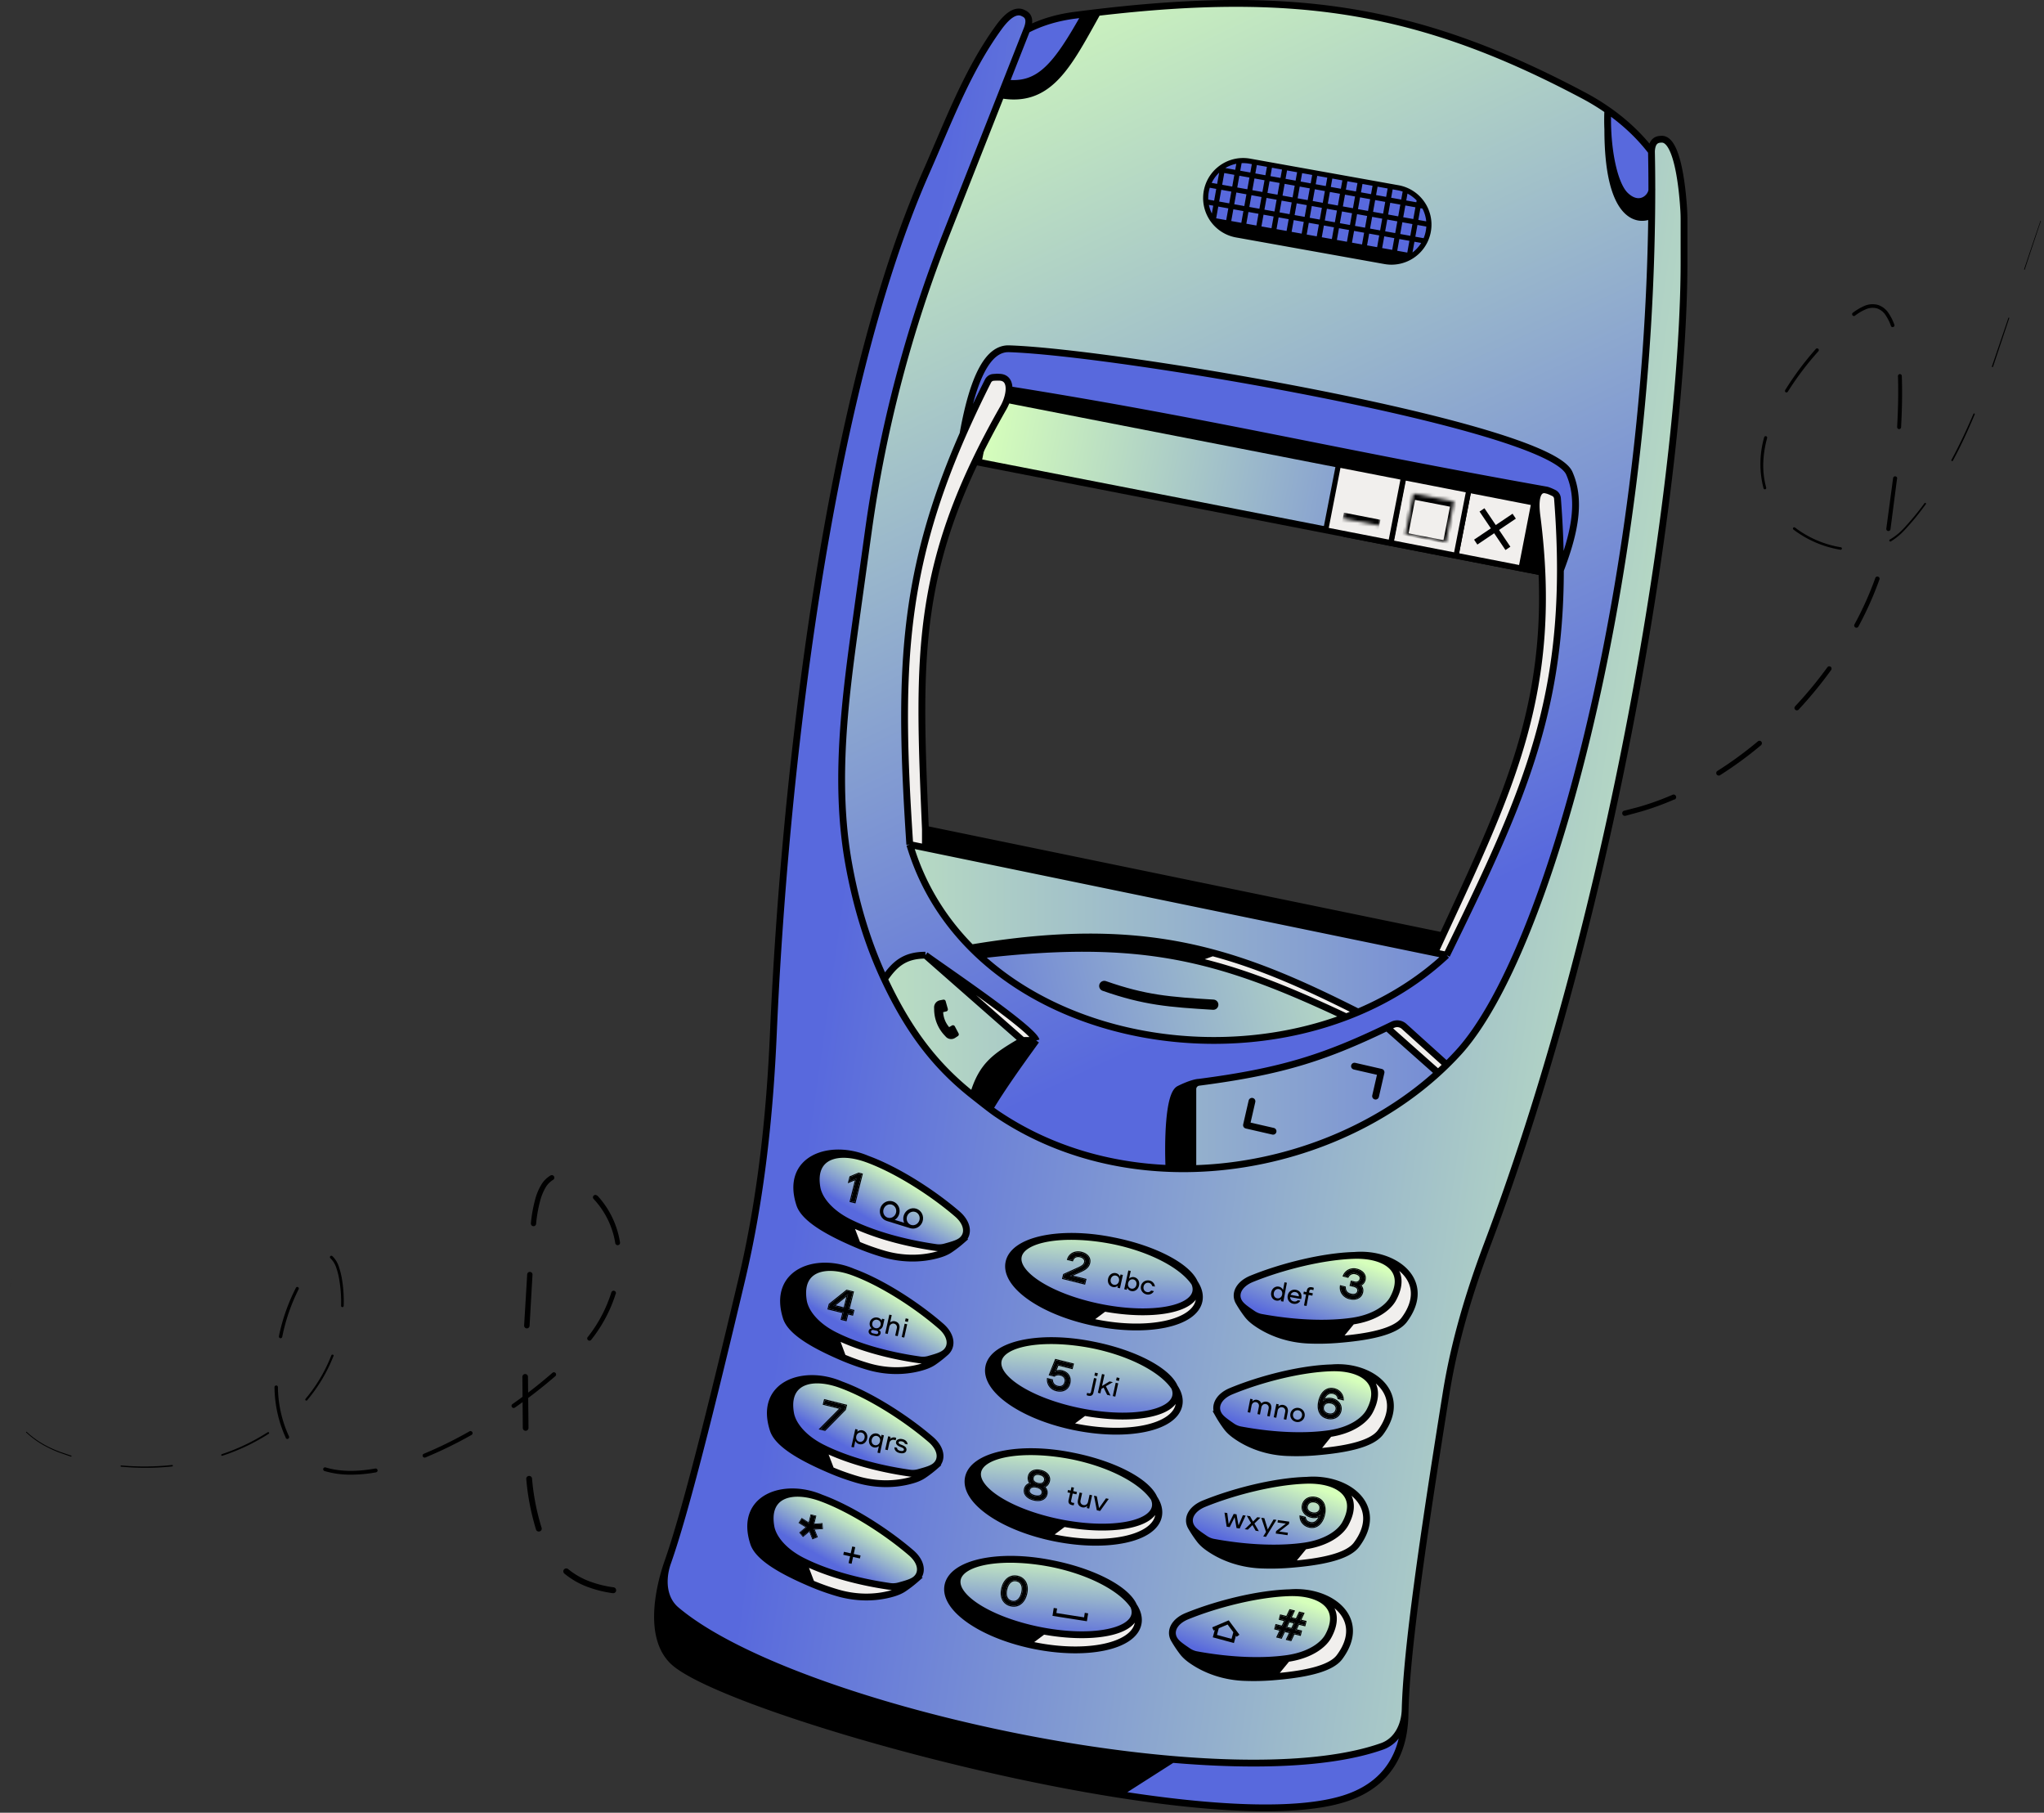 <svg xmlns="http://www.w3.org/2000/svg" width="600" height="532" fill="none" viewBox="0 0 600 532"><rect x="0" y="0" width="600" height="532" fill="#333333" stroke="none"/><path fill="#000" d="M599.097 64.84c-1.59 4.74-3.18 9.48-4.73 14.23a.089.089 0 0 1-.018.037.096.096 0 0 1-.071.038.1.1 0 0 1-.041-.005.113.113 0 0 1-.06-.052.113.113 0 0 1-.01-.078c1.58-4.747 3.18-9.484 4.8-14.21a.064.064 0 0 1 .045-.02.06.06 0 0 1 .025.005.051.051 0 0 1 .02.015.075.075 0 0 1 .025.015.074.074 0 0 1 .015.025ZM589.802 93.36l-4.76 14.26a.177.177 0 0 1-.088.098.178.178 0 0 1-.132.012.187.187 0 0 1-.057-.035.186.186 0 0 1-.039-.054.186.186 0 0 1-.015-.065.164.164 0 0 1 .011-.066l4.82-14.19a.14.14 0 0 1 .17-.09.118.118 0 0 1 .069.048.12.12 0 0 1 .021.082ZM579.661 121.62c-1.94 4.61-4 9.16-6.41 13.58a.242.242 0 0 1-.32.1.257.257 0 0 1-.116-.145.257.257 0 0 1 .016-.185c2.37-4.39 4.5-8.92 6.46-13.51a.185.185 0 0 1 .106-.113.203.203 0 0 1 .077-.015.202.202 0 0 1 .077.018c.026.01.049.025.069.044a.22.22 0 0 1 .045.067.2.2 0 0 1-.004.159ZM565.32 147.959c-1.47 2-3 4-4.68 5.88-.84.94-1.65 1.89-2.59 2.76a18.38 18.38 0 0 1-3 2.29.323.323 0 0 1-.42-.11.31.31 0 0 1 .099-.42 17.63 17.63 0 0 0 3-2.2c.9-.83 1.721-1.78 2.551-2.7 1.65-1.87 3.21-3.82 4.68-5.83a.272.272 0 0 1 .148-.051.274.274 0 0 1 .152.041.262.262 0 0 1 .06.34ZM540.261 161.34a31.076 31.076 0 0 1-13.81-5.93.369.369 0 0 1-.07-.52.372.372 0 0 1 .52-.07 30.27 30.27 0 0 0 13.49 5.8.34.34 0 0 1 .28.39.338.338 0 0 1-.038.143.335.335 0 0 1-.093.115.335.335 0 0 1-.132.066.332.332 0 0 1-.147.006ZM517.66 143.269a28.267 28.267 0 0 1 .22-15 .45.45 0 0 1 .86.23 31.62 31.62 0 0 0-1.14 7.29 24.271 24.271 0 0 0 .85 7.3.412.412 0 0 1-.28.51.432.432 0 0 1-.51-.33ZM524.049 114.449a89.327 89.327 0 0 1 9-12.07.512.512 0 0 1 .848.318.507.507 0 0 1-.088.352 87.795 87.795 0 0 0-9 11.89.478.478 0 0 1-.66.16.484.484 0 0 1-.179-.305.484.484 0 0 1 .079-.345ZM543.85 91.82a16.02 16.02 0 0 1 3.34-2 6.07 6.07 0 0 1 4-.35 5.876 5.876 0 0 1 3.19 2.45 14.509 14.509 0 0 1 1.73 3.49.547.547 0 0 1-.715.57.55.55 0 0 1-.285-.21 13.456 13.456 0 0 0-1.58-3.23 4.85 4.85 0 0 0-2.61-2.05 5 5 0 0 0-3.31.32 14.562 14.562 0 0 0-3.09 1.83.513.513 0 0 1-.393.102.523.523 0 0 1-.347-.212.52.52 0 0 1 .07-.71ZM558.261 110.379c.18 5 .06 10-.21 15a.577.577 0 0 1-.61.55.583.583 0 0 1-.55-.61c.27-5 .41-10 .24-14.94a.582.582 0 0 1 .55-.59.578.578 0 0 1 .417.17.568.568 0 0 1 .163.42ZM556.868 140.409l-1.93 14.9a.619.619 0 0 1-1.104.301.63.63 0 0 1-.126-.461l2-14.84a.593.593 0 0 1 .441-.5.615.615 0 0 1 .234-.015.618.618 0 0 1 .397.231.593.593 0 0 1 .118.444l-.03-.06ZM551.697 170.05a98.664 98.664 0 0 1-6.15 13.78.663.663 0 0 1-.657.397.662.662 0 0 1-.503-1.017 96.72 96.72 0 0 0 6.1-13.59.64.64 0 0 1 .82-.38.618.618 0 0 1 .427.564.624.624 0 0 1-.037.246ZM537.53 196.619a122.558 122.558 0 0 1-9.57 11.65.71.71 0 0 1-1.21-.5.702.702 0 0 1 .21-.5 121.297 121.297 0 0 0 9.49-11.49.676.676 0 0 1 .435-.229.678.678 0 0 1 .665 1.019l-.02.05ZM517.033 218.62a111.744 111.744 0 0 1-12.18 8.92.74.74 0 0 1-.79-1.24c4.191-2.651 8.2-5.581 12-8.77a.72.72 0 0 1 .92 1.1l.05-.01ZM491.507 234.619c-2.31 1-4.66 1.91-7.06 2.7-1.2.4-2.4.78-3.62 1.1l-3.67 1a.777.777 0 0 1-.863-1.142.78.78 0 0 1 .473-.358h.05l3.59-.93c1.2-.31 2.38-.69 3.56-1.07 2.35-.77 4.67-1.66 6.94-2.64a.772.772 0 0 1 .611-.05.772.772 0 0 1 .449.417.766.766 0 0 1-.189.866.745.745 0 0 1-.271.157v-.05ZM308.201 295.209c-2.567.36-5.169.38-7.74.06a19.261 19.261 0 0 1-7.44-2.5 1 1 0 0 1-.33-1.33.995.995 0 0 1 .604-.433.996.996 0 0 1 .736.103 17.333 17.333 0 0 0 6.69 2.24c2.398.293 4.825.276 7.22-.05a1 1 0 0 1 .25 1.91h.01ZM285.923 279.259c.051-2.6.503-5.177 1.34-7.64a32.576 32.576 0 0 1 1.42-3.59c.27-.58.53-1.16.85-1.73l1-1.72a.997.997 0 0 1 1.257-.197.998.998 0 0 1 .433 1.197l-.08.13-.9 1.5c-.29.52-.55 1.08-.8 1.63a32.543 32.543 0 0 0-1.35 3.39 23.788 23.788 0 0 0-1.28 7.06 1.002 1.002 0 0 1-1 1 .996.996 0 0 1-.89-1.03ZM304.092 266.509a45.737 45.737 0 0 1 5.6 14.2c.034.13.041.265.021.397a.994.994 0 0 1-.769.829.983.983 0 0 1-.767-.138 1.02 1.02 0 0 1-.435-.648 43.67 43.67 0 0 0-5.33-13.59 1 1 0 1 1 1.68-1.05ZM311.257 295.84l-.21 3.8c-.09 1.26-.09 2.53-.26 3.79a56.044 56.044 0 0 1-1.42 7.5.99.99 0 0 1-.432.701 1.008 1.008 0 0 1-1.188-.051.992.992 0 0 1-.371-.735.996.996 0 0 1 .071-.415 52.534 52.534 0 0 0 1.37-7.23c.16-1.22.16-2.46.25-3.69l.2-3.69v-.09a.997.997 0 0 1 .332-.691.999.999 0 0 1 1.668.801h-.01ZM303.578 325.009a60.29 60.29 0 0 1-9.16 12.15.996.996 0 0 1-1.258-.114.998.998 0 0 1-.142-1.256 58.288 58.288 0 0 0 8.85-11.75 1.003 1.003 0 0 1 1.29-.244.997.997 0 0 1 .42 1.244v-.03ZM282.459 346.62a53.748 53.748 0 0 1-14.08 5.82 1 1 0 1 1-.47-1.87 51.691 51.691 0 0 0 13.55-5.62.99.99 0 0 1 .382-.241.988.988 0 0 1 .873.103c.128.083.235.194.314.324a1.01 1.01 0 0 1 .076.876 1.005 1.005 0 0 1-.645.598v.01ZM254.417 347.799a10.34 10.34 0 0 1 0-4.11 16.34 16.34 0 0 1 1.23-3.79 17.474 17.474 0 0 1 4.77-6.27.999.999 0 0 1 1.34.14.942.942 0 0 1 .203.696.933.933 0 0 1-.353.634 15.564 15.564 0 0 0-4.21 5.59 11.14 11.14 0 0 0-1.11 6.67 1.001 1.001 0 0 1-1.87.4v.04Z"/><path fill="#000" d="M273.749 338.369a31.006 31.006 0 0 1 3 7.1 49.566 49.566 0 0 1 1.57 7.48.94.94 0 0 1-1.86.25 46.995 46.995 0 0 0-1.51-7.19 29.004 29.004 0 0 0-2.85-6.67.948.948 0 0 1 .31-1.31.95.95 0 0 1 1.31.31l.03.03ZM278.8 368.109a86.672 86.672 0 0 1-.79 7.54c-.19 1.25-.42 2.5-.69 3.74-.27 1.24-.6 2.46-.9 3.69a.929.929 0 0 1-1.654.218.932.932 0 0 1-.146-.658c.29-1.2.62-2.4.88-3.6.26-1.2.48-2.41.66-3.63.37-2.44.62-4.91.77-7.38a.935.935 0 0 1 .985-.875.93.93 0 0 1 .875.985l.01-.03ZM271.257 397.3a111.44 111.44 0 0 1-7.28 13.32.919.919 0 0 1-1.54-1 109.296 109.296 0 0 0 7.12-13.05.928.928 0 0 1 .509-.532.915.915 0 0 1 1.039.234.916.916 0 0 1 .122 1.058l.03-.03ZM255.16 422.82c-3.16 3.91-6.52 7.67-10 11.26a.901.901 0 0 1-1.29-1.26c3.47-3.55 6.79-7.27 9.91-11.14a.893.893 0 0 1 .957-.304.903.903 0 0 1 .644.775.922.922 0 0 1-.191.669h-.03ZM234.119 444.39l-5.86 4.78c-.95.81-2 1.54-3 2.29l-3 2.25a.885.885 0 0 1-1.184-.231.889.889 0 0 1 .134-1.199l3-2.22c1-.74 2-1.46 3-2.27l5.77-4.73a.892.892 0 0 1 .655-.2.892.892 0 0 1 .806.975.895.895 0 0 1-.321.605v-.05ZM209.262 461.459a66.265 66.265 0 0 1-14.25 5.22.865.865 0 0 1-.658-.111.871.871 0 0 1 .268-1.589 64.795 64.795 0 0 0 13.86-5.1.89.89 0 0 1 1.18.4.878.878 0 0 1-.4 1.18ZM179.82 467.56a34.336 34.336 0 0 1-7.45-1.87 23.671 23.671 0 0 1-6.71-3.88.86.86 0 0 1 1.09-1.33 22.369 22.369 0 0 0 6.23 3.59 32.39 32.39 0 0 0 7.07 1.77.877.877 0 0 1 .62.315.882.882 0 0 1 .191.669.878.878 0 0 1-.36.595.87.87 0 0 1-.681.141ZM157.372 448.97a70.543 70.543 0 0 1-2.89-14.88.83.83 0 0 1 .181-.622.844.844 0 0 1 .9-.28.852.852 0 0 1 .609.722 67.952 67.952 0 0 0 2.83 14.52.858.858 0 0 1-.562 1.005.864.864 0 0 1-.617-.024.866.866 0 0 1-.441-.431l-.01-.01ZM153.46 419.07l-.12-15a.82.82 0 1 1 1.64 0l.16 15a.843.843 0 0 1-.84.84.841.841 0 0 1-.84-.84ZM153.852 389.009l.9-15a.77.77 0 0 1 .82-.73.778.778 0 0 1 .74.82l-.86 15a.797.797 0 0 1-.53.715.82.82 0 0 1-.31.045.822.822 0 0 1-.76-.85ZM155.828 359.03a42.49 42.49 0 0 1 1.4-7.51 16.65 16.65 0 0 1 1.53-3.6 7.84 7.84 0 0 1 2.86-2.95.744.744 0 0 1 .941 1.113.737.737 0 0 1-.221.187 6.46 6.46 0 0 0-2.27 2.39 16.014 16.014 0 0 0-1.38 3.29 40.433 40.433 0 0 0-1.32 7.23.752.752 0 0 1-.279.514.779.779 0 0 1-.561.166.766.766 0 0 1-.68-.84l-.02.01ZM175.371 350.899a26.2 26.2 0 0 1 6.63 13.72.712.712 0 0 1-.121.527.706.706 0 0 1-.459.283.718.718 0 0 1-.81-.58 24.671 24.671 0 0 0-6.35-12.96.717.717 0 0 1 0-1 .72.72 0 0 1 1 0l.11.01ZM180.729 379.71a41.863 41.863 0 0 1-7.11 13.4.667.667 0 0 1-.743.333.66.66 0 0 1-.257-1.153 41 41 0 0 0 6.84-13 .697.697 0 0 1 .86-.46.668.668 0 0 1 .405.335.673.673 0 0 1 .045.525l-.04.02Z"/><path fill="#000" d="M163.02 403.87a147.156 147.156 0 0 1-11.87 9.23.638.638 0 0 1-.88-.15.637.637 0 0 1-.013-.703.634.634 0 0 1 .173-.177 142.443 142.443 0 0 0 11.74-9.18.65.65 0 0 1 1.004.781.635.635 0 0 1-.154.199ZM138.412 421.129a123.802 123.802 0 0 1-13.54 6.61.59.59 0 0 1-.77-.33.559.559 0 0 1-.047-.224.56.56 0 0 1 .367-.536 119.472 119.472 0 0 0 13.39-6.58.611.611 0 0 1 .782.906.612.612 0 0 1-.182.154ZM110.409 432.099c-2.493.46-5.024.691-7.56.69a26.63 26.63 0 0 1-7.59-1.07.56.56 0 0 1-.37-.69.559.559 0 0 1 .69-.37c4.69 1.41 9.76 1.18 14.6.32a.57.57 0 0 1 .21 1.12h.02ZM83.89 421.97a36.501 36.501 0 0 1-3.31-14.75.512.512 0 0 1 .719-.562.516.516 0 0 1 .282.562 35.552 35.552 0 0 0 3.24 14.31.538.538 0 0 1-.24.72.531.531 0 0 1-.71-.24l.02-.04ZM81.867 392.179a55.91 55.91 0 0 1 5-14.24.45.45 0 0 1 .61-.19.451.451 0 0 1 .19.61 54.992 54.992 0 0 0-4.82 14 .5.5 0 0 1-.58.38.49.49 0 0 1-.38-.57l-.02.01ZM97.539 368.62a7.62 7.62 0 0 1 2 3.36 22.15 22.15 0 0 1 .89 3.72 39.75 39.75 0 0 1 .46 7.55.379.379 0 0 1-.39.37.388.388 0 0 1-.38-.39 38.2 38.2 0 0 0-.49-7.4 20.318 20.318 0 0 0-.86-3.58 6.909 6.909 0 0 0-1.8-3 .405.405 0 0 1-.125-.295.409.409 0 0 1 .125-.295.422.422 0 0 1 .59 0l-.02-.04ZM97.872 398.02a46.136 46.136 0 0 1-7.71 12.92.306.306 0 0 1-.212.111.31.31 0 0 1-.305-.166.31.31 0 0 1 .037-.345 45.358 45.358 0 0 0 7.58-12.77.357.357 0 0 1 .19-.193.357.357 0 0 1 .466.175.342.342 0 0 1 .004.268h-.05ZM78.83 420.82a59.537 59.537 0 0 1-13.57 6.42.25.25 0 0 1-.31-.16.26.26 0 0 1 .16-.31 59.243 59.243 0 0 0 13.44-6.42.282.282 0 0 1 .442.294.275.275 0 0 1-.142.176h-.02ZM50.552 430.369a76.097 76.097 0 0 1-15 .07.181.181 0 0 1-.154-.129.18.18 0 0 1-.006-.071.19.19 0 0 1 .2-.16 75.24 75.24 0 0 0 14.93-.13.21.21 0 0 1 .21.21.215.215 0 0 1-.062.149.207.207 0 0 1-.148.061h.03ZM20.819 427.479c-1.19-.42-2.38-.81-3.55-1.24a34.286 34.286 0 0 1-3.44-1.54 26.621 26.621 0 0 1-6.15-4.31.121.121 0 0 1 0-.16.11.11 0 0 1 .075-.03.11.11 0 0 1 .075.03 26.736 26.736 0 0 0 6.12 4.25 34.742 34.742 0 0 0 3.41 1.51c1.18.42 2.36.81 3.54 1.21.02.005.037.015.052.028a.13.13 0 0 1 .036.046.142.142 0 0 1 .002.116.161.161 0 0 1-.18.09h.01ZM2.969 377.56l.6-2.88-.59 2.88-.01.01v-.01Z"/><path fill="url(#a)" stroke="#000" stroke-width="2" d="m290.906 116.357 165.647 32.281-3.758 19.282-165.646-32.281 3.757-19.282Z"/><path fill="#000" stroke="#000" stroke-width="2" d="m399.238 137.469 56.527 11.015-3.758 19.282-56.526-11.016 3.757-19.281Z"/><path fill="#F1EFED" stroke="#000" stroke-width="1.5" d="m431.148 143.895 19.081 3.718-3.718 19.082-19.081-3.719z"/><path stroke="#000" stroke-width="1.735" d="m435.027 149.646 7.611 11.296m1.843-9.453-11.296 7.611"/><path fill="#F1EFED" stroke="#000" stroke-width="1.5" d="m412.07 140.178 19.081 3.718-3.718 19.082-19.081-3.719z"/><mask id="b" fill="#fff"><path d="m414.863 144.832 11.953 2.329-2.329 11.953-11.953-2.329 2.329-11.953Z"/></mask><path fill="#F1EFED" d="m414.863 144.832 11.953 2.329-2.329 11.953-11.953-2.329 2.329-11.953Z"/><path fill="#000" d="m414.863 144.832.332-1.703-.851-.166-.332 1.703.851.166Zm11.953 2.329.851.166.332-1.703-.851-.166-.332 1.703Zm-2.329 11.953-.083.426.851.166.083-.426-.851-.166Zm-11.953-2.329-.852-.166-.083.425.852.166.083-.425Zm1.997-10.25 11.953 2.329.664-3.406-11.953-2.329-.664 3.406Zm11.433.46-2.329 11.953 1.703.332 2.329-11.953-1.703-.332Zm-1.394 11.693-11.953-2.329-.166.851 11.953 2.33.166-.852Zm-11.184-1.737 2.329-11.953-1.703-.332-2.33 11.953 1.704.332Z" mask="url(#b)"/><path fill="#F1EFED" stroke="#000" stroke-width="1.5" d="m392.887 136.438 19.081 3.718-3.718 19.082-19.081-3.719z"/><mask id="c" fill="#fff"><path d="m404.895 154.254-10.741-2.093 2.093-10.74 10.741 2.093-2.093 10.74Z"/></mask><path fill="#F1EFED" d="m404.895 154.254-10.741-2.093 2.093-10.74 10.741 2.093-2.093 10.74Z"/><path fill="#000" d="m405.226 152.551-10.74-2.093-.663 3.406 10.74 2.093.663-3.406Z" mask="url(#c)"/><path fill="url(#d)" d="M217.721 375.61c-8.968 37.776-16.524 68.193-21.73 82.934-1.721 4.874-1.439 10.629 2.51 13.964 23.773 20.074 90.992 39.155 145.647 43.836 24.899 2.133 47.191 1.277 61.579-3.835 4.405-1.565 6.627-6.129 6.745-10.802.44-17.396 5.207-50.287 12.031-92.847 2.397-14.951 6.748-29.481 12.092-43.649 38.301-101.554 57.839-229.321 57.74-288.854-.002-1.191-.001-8.385 0-11.53 0-.981-.015-1.958-.071-2.938-.289-5.053-1.613-21.403-6.616-21.032-.731.054-2.744.004-2.875 3.622.075 3.624.112 7.251.112 10.878.017.145.017.299 0 .457a655.514 655.514 0 0 1-.047 7.286c-1.319 108.586-30.036 216.551-56.69 245.757a90.564 90.564 0 0 1-3.5 3.626c-18.885 18.518-46.557 29.78-74.5 30.484a108.92 108.92 0 0 1-7-.046c-17.767-.688-35.355-5.759-50.574-16.064a51.63 51.63 0 0 1-2.06-1.5c-1.715-1.3-3.719-2.898-4.892-3.823-11.064-8.722-18.903-18.992-26.019-34.177-.462-.986-.913-1.986-1.354-3-3.971-9.135-7.085-19.445-9.153-31.003-4.349-24.307-.864-49.416 2.367-72.696l.075-.545 3.376-24.326a379.968 379.968 0 0 1 22.869-87.13l17.463-44.3 6.12-15.525.031-.075c1.571-3.813-.365-4.563-1.025-4.904-2.189-1.129-4.669.724-7.16 4.144-9.32 12.798-14.907 27.969-21.306 42.45-29.308 66.317-41.7 179.179-44.886 252.713-1.056 24.378-3.662 48.709-9.299 72.45Z"/><path fill="#5869DD" d="m301.397 8.757-.031.075-6.12 15.525c9.898 1.202 14.872-5.039 23.402-20.277-1.066.132-2.139.268-3.219.409-4.915.639-9.738 2-14.032 4.268ZM484.773 44.479c-3.513-4.594-7.861-8.66-12.815-12.122a65.673 65.673 0 0 0 0 5.648c.349 8.27 2.19 16.506 5.19 19.352 4.063 3.853 7.503.669 7.737-1.543v-.457c0-3.627-.037-7.254-.112-10.878Z"/><path fill="#F1EFED" d="M293.481 110.718a15.558 15.558 0 0 0-1.892.038c-.671.049-1.265.474-1.568 1.075a319.232 319.232 0 0 0-7.339 15.526c-18.339 41.822-18.858 71.414-15.623 120.5l4.589.946c-.01-.236-.005-1.484 0-2.731v-2.715l-.051-1.212c-2.107-49.946-3.231-76.591 22.96-122.509.48-.841.895-1.804 1.188-2.779.255-.848.418-1.706.451-2.5.079-1.961-.635-3.537-2.715-3.639ZM421.148 279.607l3.5.721c20.992-42.901 33.362-69.744 33.397-112.971.006-6.6-.276-13.583-.859-21.062-.053-.671-.441-1.29-1.043-1.591a15.634 15.634 0 0 0-1.736-.753l-.833-.2c-1.774-.194-2.458 1.43-2.61 3.539-.092 1.276.01 2.73.184 4.067 6.611 50.921-7.662 79.963-27.704 123.277a2269.78 2269.78 0 0 0-2.296 4.973Z"/><path fill="#000" d="m271.648 248.803 149.5 30.804c.773-1.68 1.538-3.336 2.296-4.973l-151.796-31.277c.01.232.005 1.469 0 2.71v2.736Z"/><path fill="url(#e)" d="M395.148 298.432c-35.944 13.619-80.923 6.896-107.801-18.104 26.327-3.073 45.035-2.615 62.801 1.378 14.429 3.243 28.236 8.818 45 16.726Z"/><path fill="#5869DD" d="M291.589 110.756a15.558 15.558 0 0 1 1.892-.038c2.08.102 2.794 1.678 2.715 3.639 59.452 9.5 93.452 18 157.378 29.394.255.028.532.093.833.2.514.182 1.088.43 1.736.753.602.301.99.92 1.043 1.591.583 7.479.865 14.462.859 21.062 3.603-9.5 6.471-19.823 2.603-28.5-6.241-14-132.5-35.466-164.452-36.5-6.175-.2-10.548 8.361-13.514 25a319.232 319.232 0 0 1 7.339-15.526c.303-.601.897-1.026 1.568-1.075Z"/><path fill="url(#f)" d="M271.648 280.328c-6 0-9 2.529-12.045 7.029 7.116 15.185 14.955 25.455 26.019 34.177 2.634-8.871 6.322-11.388 14.526-16.177l-28.5-25.029Z"/><path fill="#000" d="M198.501 472.508c-3.949-3.335-4.231-9.09-2.51-13.964-1.721 4.874-6.918 22.378 2.51 29.813 12.959 10.219 76.264 29.782 129.647 38.202l16-10.215c-54.655-4.681-121.874-23.762-145.647-43.836Z"/><path fill="#5869DD" d="M412.472 501.707c-.118 4.673-2.34 9.237-6.745 10.802-14.388 5.112-36.68 5.968-61.579 3.835l-16 10.215c27.59 4.352 52.53 5.727 66.5 1.298 18.031-5.717 17.706-21.477 17.824-26.15Z"/><path fill="#000" d="M300.148 305.357c-8.204 4.789-11.892 7.306-14.526 16.177 1.173.925 3.177 2.523 4.892 3.823 3.556-6.021 9.232-13.891 12.341-18.202l.008-.012c.502-.696.937-1.299 1.285-1.786h-4ZM350.148 342.967v-23.344c0-1.009.76-1.86 1.76-1.99-.587 0-2.56.398-5.76 1.99-3.2 1.591-3.333 16.195-3 23.298 2.332.091 4.667.105 7 .046Z"/><path fill="#F1EFED" d="m271.648 280.328 28.5 25.029h4c-.799-2.795-17.544-14.521-27.056-21.182l-.004-.002c-2.396-1.678-4.333-3.034-5.44-3.845Z"/><path fill="#000" d="m295.246 24.357-1.38 3.5c13.501 2.363 19.128-7.75 26.909-21.737.45-.809.907-1.63 1.373-2.463-1.158.136-2.325.277-3.5.423-8.53 15.238-13.504 21.48-23.402 20.277Z"/><path fill="url(#g)" fill-rule="evenodd" d="m254.914 155.787-3.376 24.326-.075.545c-3.231 23.28-6.716 48.389-2.367 72.696 2.068 11.558 5.182 21.868 9.153 31.003.441 1.014.892 2.014 1.354 3 3.045-4.5 6.045-7.029 12.045-7.029 1.107.811 3.044 2.167 5.44 3.845l.004.002c9.512 6.661 26.257 18.387 27.056 21.182-.348.487-.783 1.09-1.285 1.786l-.008.012c-3.109 4.311-8.785 12.181-12.341 18.202a51.63 51.63 0 0 0 2.06 1.5c15.219 10.305 32.807 15.376 50.574 16.064-.333-7.103-.2-21.707 3-23.298 3.2-1.592 5.173-1.99 5.76-1.99 25.159-3.261 37.803-7.572 56.912-16.88a3.016 3.016 0 0 1 3.339.466l12.489 11.264a90.564 90.564 0 0 0 3.5-3.626c26.654-29.206 55.371-137.171 56.69-245.757-4.293 2.264-12.88.414-12.88-25.095a65.673 65.673 0 0 1 0-5.648 68.538 68.538 0 0 0-7.115-4.343C417.103 2.668 380.61-3.212 322.148 3.657c-.466.832-.923 1.654-1.373 2.463-7.781 13.986-13.408 24.1-26.909 21.737l-16.083 40.8a379.968 379.968 0 0 0-22.869 87.13Zm32.433 124.541a78.272 78.272 0 0 1-2.21-2.139c-8.231-8.285-14.549-18.418-18.078-30.332-3.235-49.086-2.716-78.678 15.623-120.5 2.966-16.639 7.339-25.2 13.514-25 31.952 1.034 158.211 22.5 164.452 36.5 3.868 8.677 1 19-2.603 28.5-.035 43.227-12.405 70.07-33.397 112.971-8.492 7.951-18.579 13.966-29.5 18.104-35.944 13.619-80.923 6.896-107.801-18.104Z" clip-rule="evenodd"/><path fill="#000" d="M484.885 55.814c-.234 2.212-3.674 5.396-7.737 1.543-3-2.846-4.841-11.081-5.19-19.352 0 25.509 8.587 27.359 12.88 25.095.029-2.429.045-4.858.047-7.286Z"/><path fill="url(#h)" fill-rule="evenodd" d="M285.137 278.189c-8.231-8.285-14.549-18.418-18.078-30.332l4.589.946 149.5 30.804 3.5.721c-7.577 7.094-16.424 12.648-26 16.701-14.988-7.565-28.411-13.596-42.693-17.422-19.802-5.306-41.256-6.373-70.818-1.418Z" clip-rule="evenodd"/><path fill="#F1EFED" d="M395.148 298.432a97.42 97.42 0 0 0 3.5-1.403c-14.988-7.565-28.411-13.596-42.693-17.422l-5.807 2.099c14.429 3.243 28.236 8.818 45 16.726Z"/><path fill="#000" d="M285.137 278.189c.722.727 1.459 1.44 2.21 2.139 26.327-3.073 45.035-2.615 62.801 1.378l5.807-2.099c-19.802-5.306-41.256-6.373-70.818-1.418ZM453.574 143.751c-63.926-11.394-97.926-19.894-157.378-29.394-.033.794-.196 1.652-.451 2.5l155.219 30.433c.152-2.109.836-3.733 2.61-3.539Z"/><path fill="url(#i)" fill-rule="evenodd" d="M350.148 342.967v-23.344c0-1.009.76-1.86 1.76-1.99 24.418-3.165 37.048-7.319 55.24-16.071l14.988 13.295c-18.779 17.103-45.26 27.436-71.988 28.11Z" clip-rule="evenodd"/><path fill="#F1EFED" d="M408.82 300.753c-.563.274-1.12.544-1.672.809l14.988 13.295a94.08 94.08 0 0 0 2.512-2.374l-12.489-11.264a3.016 3.016 0 0 0-3.339-.466Z"/><path stroke="#000" stroke-width="2" d="M464.843 28.014a68.538 68.538 0 0 1 7.115 4.343m-7.115-4.343C416.157 2.166 379.168-3.438 318.648 4.08m146.195 23.934C417.103 2.668 380.61-3.212 322.148 3.657M195.991 458.544c5.206-14.741 12.762-45.158 21.73-82.934 5.637-23.741 8.243-48.072 9.299-72.45 3.186-73.534 15.578-186.396 44.886-252.713 6.399-14.481 11.986-29.652 21.306-42.45 2.491-3.42 4.971-5.273 7.16-4.144.66.34 2.596 1.091 1.025 4.904M195.991 458.544c-1.721 4.874-1.439 10.629 2.51 13.964 23.773 20.074 90.992 39.155 145.647 43.836m-148.157-57.8c-1.721 4.874-6.918 22.378 2.51 29.813 12.959 10.219 76.264 29.782 129.647 38.202m84.324-24.852c.44-17.396 5.207-50.287 12.031-92.847 2.397-14.951 6.748-29.481 12.092-43.649 38.301-101.554 57.839-229.321 57.74-288.854-.002-1.191-.001-8.385 0-11.53 0-.981-.015-1.958-.071-2.938-.289-5.053-1.613-21.403-6.616-21.032-.731.054-2.744.004-2.875 3.622m-72.301 457.228c-.118 4.673-2.34 9.237-6.745 10.802-14.388 5.112-36.68 5.968-61.579 3.835m68.324-14.637c-.118 4.673.207 20.433-17.824 26.15-13.97 4.429-38.91 3.054-66.5-1.298m156.625-482.08c-3.513-4.594-7.861-8.66-12.815-12.122m12.815 12.122c.075 3.624.112 7.251.112 10.878M344.148 516.344l-16 10.215M277.783 68.657a379.968 379.968 0 0 0-22.869 87.13l-3.376 24.326m26.245-111.456 17.463-44.3m-17.463 44.3 16.083-40.8m-42.328 152.256-.075.545m.075-.545-.075.545M301.397 8.757l-.031.075-6.12 15.525m6.151-15.6c4.294-2.267 9.117-3.63 14.032-4.268 1.08-.14 2.153-.277 3.219-.41m153.31 28.278a65.673 65.673 0 0 0 0 5.648m12.927 17.352c.017.145.017.299 0 .457m0-.457v.457m0-.457v.457M295.246 24.357c9.898 1.202 14.872-5.039 23.402-20.277m-23.402 20.277-1.38 3.5M318.648 4.08c1.175-.146 2.342-.287 3.5-.423m-55.089 244.2 4.589.946m-4.589-.946c-3.235-49.086-2.716-78.678 15.623-120.5m-15.623 120.5c3.529 11.914 9.847 22.047 18.078 30.332m139.511 2.139c-8.492 7.951-18.579 13.966-29.5 18.104m29.5-18.104-153-31.525m153 31.525c20.992-42.901 33.362-69.744 33.397-112.971m-33.397 112.971-3.5-.721m3.5.721c-7.577 7.094-16.424 12.648-26 16.701m-111.301-16.701c26.878 25 71.857 31.723 107.801 18.104m-107.801-18.104a78.272 78.272 0 0 1-2.21-2.139m2.21 2.139c26.327-3.073 45.035-2.615 62.801 1.378m45 16.726a97.42 97.42 0 0 0 3.5-1.403m-3.5 1.403c-16.764-7.908-30.571-13.483-45-16.726m-90.545 5.651c3.045-4.5 6.045-7.029 12.045-7.029m-12.045 7.029c7.116 15.185 14.955 25.455 26.019 34.177m-26.019-34.177c-.462-.986-.913-1.986-1.354-3-3.971-9.135-7.085-19.445-9.153-31.003-4.349-24.307-.864-49.416 2.367-72.696m20.185 99.67 28.5 25.029m-28.5-25.029c1.107.811 3.044 2.167 5.44 3.845l.004.002c9.512 6.661 26.257 18.387 27.056 21.182m-4 0c-8.204 4.789-11.892 7.306-14.526 16.177m14.526-16.177h4m-18.526 16.177c1.173.925 3.177 2.523 4.892 3.823m13.634-20c-.348.487-.783 1.09-1.285 1.786m-12.349 18.214a51.63 51.63 0 0 0 2.06 1.5c15.219 10.305 32.807 15.376 50.574 16.064m-52.634-17.564c3.556-6.021 9.232-13.891 12.341-18.202m47.293 35.812v-23.344c0-1.009.76-1.86 1.76-1.99m-1.76 25.334c27.943-.704 55.615-11.966 74.5-30.484m-74.5 30.484a108.92 108.92 0 0 1-7-.046m7 .046c26.728-.674 53.209-11.007 71.988-28.11m2.512-2.374a90.564 90.564 0 0 0 3.5-3.626c26.654-29.206 55.371-137.171 56.69-245.757m-60.19 249.383-12.489-11.264a3.016 3.016 0 0 0-3.339-.466m15.828 11.73a94.08 94.08 0 0 1-2.512 2.374m-13.316-14.104c-19.109 9.308-31.753 13.619-56.912 16.88m56.912-16.88c-.563.274-1.12.544-1.672.809m-55.24 16.071c-.587 0-2.56.398-5.76 1.99-3.2 1.591-3.333 16.195-3 23.298m8.76-25.288c24.418-3.165 37.048-7.319 55.24-16.071m-135.5-52.759 149.5 30.804m-149.5-30.804c-.01-.236-.005-1.484 0-2.731m0 2.731v-2.736m0 2.736v-2.731m0-2.715 151.796 31.277m-151.796-31.277c.01.232.005 1.469 0 2.71m0-2.71v2.71m0-2.71-.051-1.212m.051 1.212-.051-1.212m149.551 37.462c.773-1.68 1.538-3.336 2.296-4.973m30.963-130.683c.514.182 1.088.43 1.736.753.602.301.99.92 1.043 1.591.583 7.479.865 14.462.859 21.062m-3.638-23.406-.833-.2m.833.2a3.703 3.703 0 0 0-.833-.2m.833.2-.833-.2m-157.378-29.394c.08-1.961-.635-3.537-2.715-3.639a15.558 15.558 0 0 0-1.892.038c-.671.049-1.265.474-1.568 1.075a319.232 319.232 0 0 0-7.339 15.526m13.514-13c59.452 9.5 93.452 18 157.378 29.394m-157.378-29.394c-.033.794-.196 1.652-.451 2.5m-13.063 10.5c2.966-16.639 7.339-25.2 13.514-25 31.952 1.034 158.211 22.5 164.452 36.5 3.868 8.677 1 19-2.603 28.5m-34.601 107.277c20.042-43.314 34.315-72.356 27.704-123.277-.174-1.337-.276-2.791-.184-4.067m-179.316 98.777v.005m-.051-3.927c-2.107-49.946-3.231-76.591 22.96-122.509.48-.841.895-1.804 1.188-2.779m157.829 26.894c-1.774-.194-2.458 1.43-2.61 3.539m33.921-91.476c-.234 2.212-3.674 5.396-7.737 1.543-3-2.846-4.841-11.081-5.19-19.352m12.927 17.809a655.514 655.514 0 0 1-.047 7.286M293.866 27.857c13.501 2.363 19.128-7.75 26.909-21.737.45-.809.907-1.63 1.373-2.463m-19.293 303.498.008-.012m-.008.012.008-.012M484.838 63.1c-4.293 2.264-12.88.414-12.88-25.095m-73.31 259.024c-14.988-7.565-28.411-13.596-42.693-17.422m-70.818-1.418c29.562-4.955 51.016-3.888 70.818 1.418m-5.807 2.099 5.807-2.099m-60.21-162.75 155.219 30.433m-28.828 167.567-14.988-13.295"/><path stroke="#000" stroke-linecap="round" stroke-linejoin="round" stroke-width="3" d="M356.148 294.857c-12.871-.782-20.06-1.319-32-5.5"/><path fill="#F1EFED" d="M378.607 467.434c9.199-.24 15.948 4.225 11.298 12.745-1.484 2.721-5.525 5.636-12.054 6.564l-4.456 5.409c8.939-.701 17.11-2.19 19.813-5.82 8.435-11.331-2.786-19.88-14.601-18.898Z"/><path fill="url(#j)" fill-rule="evenodd" d="M389.905 480.179c4.65-8.52-2.099-12.985-11.298-12.745-9.199.24-21.227 3.233-30.142 6.855-3.703 1.505-5.198 4.377-3.8 6.814.685 1.194 2.003 2.088 4.061 3.483.753.511 1.601.87 2.496 1.035 10.249 1.888 19.586 2.123 26.629 1.122 6.529-.928 10.57-3.843 12.054-6.564Z" clip-rule="evenodd"/><path fill="#000" d="M344.665 481.103a34.797 34.797 0 0 0 2.48 3.724c.699.925 1.585 1.697 2.593 2.405 4.518 3.171 10.009 4.862 15.519 5.072a70.17 70.17 0 0 0 8.138-.152l4.456-5.409c-7.043 1.001-16.38.766-26.629-1.122a6.577 6.577 0 0 1-2.496-1.035c-2.058-1.395-3.376-2.289-4.061-3.483Z"/><path stroke="#000" stroke-width="2" d="M378.607 467.434c9.199-.24 15.948 4.225 11.298 12.745-1.484 2.721-5.525 5.636-12.054 6.564m.756-19.309c11.815-.982 23.036 7.567 14.601 18.898-2.703 3.63-10.874 5.119-19.813 5.82m5.212-24.718c-9.199.24-21.227 3.233-30.142 6.855-3.703 1.505-5.198 4.377-3.8 6.814m0 0a34.797 34.797 0 0 0 2.48 3.724c.699.925 1.585 1.697 2.593 2.405 4.518 3.171 10.009 4.862 15.519 5.072a70.17 70.17 0 0 0 8.138-.152m-28.73-11.049c.685 1.194 2.003 2.088 4.061 3.483.753.511 1.601.87 2.496 1.035 10.249 1.888 19.586 2.123 26.629 1.122m0 0-4.456 5.409"/><path fill="#F1EFED" d="M383.607 434.434c9.199-.24 15.948 4.225 11.298 12.745-1.484 2.721-5.525 5.636-12.054 6.564l-4.456 5.409c8.939-.701 17.11-2.19 19.813-5.82 8.435-11.331-2.786-19.88-14.601-18.898Z"/><path fill="url(#k)" fill-rule="evenodd" d="M394.905 447.179c4.65-8.52-2.099-12.985-11.298-12.745-9.199.24-21.227 3.233-30.142 6.855-3.703 1.505-5.198 4.377-3.8 6.814.685 1.194 2.003 2.088 4.061 3.483.753.511 1.601.87 2.496 1.035 10.249 1.888 19.586 2.123 26.629 1.122 6.529-.928 10.57-3.843 12.054-6.564Z" clip-rule="evenodd"/><path fill="#000" d="M349.665 448.103a34.797 34.797 0 0 0 2.48 3.724c.699.925 1.585 1.697 2.593 2.405 4.518 3.171 10.009 4.862 15.519 5.072a70.17 70.17 0 0 0 8.138-.152l4.456-5.409c-7.043 1.001-16.38.766-26.629-1.122a6.577 6.577 0 0 1-2.496-1.035c-2.058-1.395-3.376-2.289-4.061-3.483Z"/><path stroke="#000" stroke-width="2" d="M383.607 434.434c9.199-.24 15.948 4.225 11.298 12.745-1.484 2.721-5.525 5.636-12.054 6.564m.756-19.309c11.815-.982 23.036 7.567 14.601 18.898-2.703 3.63-10.874 5.119-19.813 5.82m5.212-24.718c-9.199.24-21.227 3.233-30.142 6.855-3.703 1.505-5.198 4.377-3.8 6.814m0 0a34.797 34.797 0 0 0 2.48 3.724c.699.925 1.585 1.697 2.593 2.405 4.518 3.171 10.009 4.862 15.519 5.072a70.17 70.17 0 0 0 8.138-.152m-28.73-11.049c.685 1.194 2.003 2.088 4.061 3.483.753.511 1.601.87 2.496 1.035 10.249 1.888 19.586 2.123 26.629 1.122m0 0-4.456 5.409"/><path fill="#F1EFED" d="M390.944 401.434c9.022-.24 15.642 4.225 11.082 12.745-1.457 2.721-5.42 5.636-11.823 6.564l-4.37 5.409c8.767-.701 16.78-2.19 19.431-5.82 8.273-11.331-2.732-19.88-14.32-18.898Z"/><path fill="url(#l)" fill-rule="evenodd" d="M402.026 414.179c4.56-8.52-2.06-12.985-11.082-12.745-9.022.24-20.819 3.233-29.562 6.855-3.631 1.505-5.098 4.377-3.727 6.814.672 1.194 1.964 2.088 3.983 3.483.739.51 1.573.871 2.455 1.036 10.049 1.887 19.204 2.122 26.11 1.121 6.403-.928 10.366-3.843 11.823-6.564Z" clip-rule="evenodd"/><path fill="#000" d="M357.655 415.103a34.857 34.857 0 0 0 2.432 3.724c.686.925 1.555 1.697 2.543 2.405 4.432 3.171 9.817 4.862 15.221 5.072 2.752.107 5.436.052 7.982-.152l4.37-5.409c-6.906 1.001-16.061.766-26.11-1.121a6.408 6.408 0 0 1-2.455-1.036c-2.019-1.395-3.311-2.289-3.983-3.483Z"/><path stroke="#000" stroke-width="2" d="M390.944 401.434c9.023-.24 15.642 4.225 11.082 12.745-1.457 2.721-5.42 5.636-11.823 6.564m.741-19.309c11.588-.982 22.593 7.567 14.32 18.898-2.651 3.63-10.664 5.119-19.431 5.82m5.111-24.718c-9.022.24-20.819 3.233-29.562 6.855-3.631 1.505-5.098 4.377-3.727 6.814m0 0a34.857 34.857 0 0 0 2.432 3.724c.686.925 1.555 1.697 2.543 2.405 4.432 3.171 9.817 4.862 15.221 5.072 2.752.107 5.436.052 7.982-.152m-28.178-11.049c.672 1.194 1.964 2.088 3.983 3.483.739.51 1.573.871 2.455 1.036 10.049 1.887 19.204 2.122 26.11 1.121m0 0-4.37 5.409"/><path fill="#F1EFED" d="M397.607 368.434c9.199-.24 15.948 4.225 11.298 12.745-1.484 2.721-5.525 5.636-12.054 6.564l-4.456 5.409c8.939-.701 17.11-2.19 19.813-5.82 8.435-11.331-2.786-19.88-14.601-18.898Z"/><path fill="url(#m)" fill-rule="evenodd" d="M408.905 381.179c4.65-8.52-2.099-12.985-11.298-12.745-9.199.24-21.227 3.233-30.142 6.855-3.703 1.505-5.198 4.377-3.8 6.814.685 1.194 2.003 2.088 4.061 3.483.753.511 1.601.87 2.496 1.035 10.249 1.888 19.586 2.123 26.629 1.122 6.529-.928 10.57-3.843 12.054-6.564Z" clip-rule="evenodd"/><path fill="#000" d="M363.665 382.103a34.797 34.797 0 0 0 2.48 3.724c.699.925 1.585 1.697 2.593 2.405 4.518 3.171 10.009 4.862 15.519 5.072a70.17 70.17 0 0 0 8.138-.152l4.456-5.409c-7.043 1.001-16.38.766-26.629-1.122a6.577 6.577 0 0 1-2.496-1.035c-2.058-1.395-3.376-2.289-4.061-3.483Z"/><path stroke="#000" stroke-width="2" d="M397.607 368.434c9.199-.24 15.948 4.225 11.298 12.745-1.484 2.721-5.525 5.636-12.054 6.564m.756-19.309c11.815-.982 23.036 7.567 14.601 18.898-2.703 3.63-10.874 5.119-19.813 5.82m5.212-24.718c-9.199.24-21.227 3.233-30.142 6.855-3.703 1.505-5.198 4.377-3.8 6.814m0 0a34.797 34.797 0 0 0 2.48 3.724c.699.925 1.585 1.697 2.593 2.405 4.518 3.171 10.009 4.862 15.519 5.072a70.17 70.17 0 0 0 8.138-.152m-28.73-11.049c.685 1.194 2.003 2.088 4.061 3.483.753.511 1.601.87 2.496 1.035 10.249 1.888 19.586 2.123 26.629 1.122m0 0-4.456 5.409"/><path fill="#F1EFED" d="M268.898 463.397a35.108 35.108 0 0 1-3.537 2.74c-.958.653-2.044 1.104-3.224 1.453-5.293 1.567-11.036 1.421-16.326-.135a70.165 70.165 0 0 1-7.666-2.736l-2.501-6.547c6.357 3.193 15.283 5.944 25.599 7.419a6.583 6.583 0 0 0 2.696-.187c2.395-.666 3.929-1.094 4.959-2.007Z"/><path fill="url(#n)" fill-rule="evenodd" d="M235.644 458.172c-5.893-2.959-8.795-7.009-9.336-10.061-1.694-9.557 6.126-11.64 14.769-8.482 8.644 3.157 19.092 9.825 26.389 16.098 3.031 2.606 3.533 5.805 1.432 7.67-1.03.913-2.564 1.341-4.959 2.007a6.583 6.583 0 0 1-2.696.187c-10.316-1.475-19.242-4.226-25.599-7.419Z" clip-rule="evenodd"/><path fill="#000" d="M241.077 439.629c-8.643-3.158-16.463-1.075-14.769 8.482.541 3.052 3.443 7.102 9.336 10.061l2.501 6.547c-8.25-3.512-15.521-7.525-16.927-11.827-4.387-13.428 8.972-17.958 19.859-13.263Z"/><path stroke="#000" stroke-width="2" d="M241.077 439.629c-8.643-3.158-16.463-1.075-14.769 8.482.541 3.052 3.443 7.102 9.336 10.061m5.433-18.543c-10.887-4.695-24.246-.165-19.859 13.263 1.406 4.302 8.677 8.315 16.927 11.827m2.932-25.09c8.644 3.157 19.092 9.825 26.389 16.098 3.031 2.606 3.533 5.805 1.432 7.67m0 0a35.108 35.108 0 0 1-3.537 2.74c-.958.653-2.044 1.104-3.224 1.453-5.293 1.567-11.036 1.421-16.326-.135a70.165 70.165 0 0 1-7.666-2.736m30.753-1.322c-1.03.913-2.564 1.341-4.959 2.007a6.583 6.583 0 0 1-2.696.187c-10.316-1.475-19.242-4.226-25.599-7.419m0 0 2.501 6.547"/><path fill="url(#o)" fill-rule="evenodd" d="M232.077 414.851c-1.694-9.557 6.126-11.64 14.769-8.482 8.644 3.157 19.092 9.825 26.389 16.098 3.031 2.606 3.533 5.805 1.432 7.67-1.03.914-2.564 1.341-4.959 2.008a6.583 6.583 0 0 1-2.696.186c-10.316-1.475-19.242-4.226-25.599-7.418-5.893-2.96-8.795-7.01-9.336-10.062Z" clip-rule="evenodd"/><path fill="#F1EFED" d="M274.667 430.137a34.962 34.962 0 0 1-3.537 2.74c-.958.654-2.043 1.104-3.224 1.453-5.293 1.567-11.036 1.421-16.326-.134a70.376 70.376 0 0 1-7.666-2.737l-2.501-6.546c6.357 3.192 15.283 5.943 25.599 7.418a6.583 6.583 0 0 0 2.696-.186c2.395-.667 3.929-1.094 4.959-2.008Z"/><path fill="#000" d="M246.846 406.369c-8.643-3.158-16.463-1.075-14.769 8.482.541 3.052 3.443 7.102 9.336 10.062l2.501 6.546c-8.25-3.512-15.521-7.525-16.927-11.827-4.387-13.427 8.972-17.957 19.859-13.263Z"/><path stroke="#000" stroke-width="2" d="M246.846 406.369c-8.643-3.158-16.463-1.075-14.769 8.482.541 3.052 3.443 7.102 9.336 10.062m5.433-18.544c-10.887-4.694-24.246-.164-19.859 13.263 1.406 4.302 8.677 8.315 16.927 11.827m2.932-25.09c8.644 3.157 19.092 9.825 26.389 16.098 3.031 2.606 3.533 5.805 1.432 7.67m0 0a34.962 34.962 0 0 1-3.537 2.74c-.958.654-2.043 1.104-3.224 1.453-5.293 1.567-11.036 1.421-16.326-.134a70.376 70.376 0 0 1-7.666-2.737m30.753-1.322c-1.03.914-2.564 1.341-4.959 2.008a6.583 6.583 0 0 1-2.696.186c-10.316-1.475-19.242-4.226-25.599-7.418m0 0 2.501 6.546"/><path fill="url(#p)" fill-rule="evenodd" d="M235.841 381.869c-1.609-9.528 6.088-11.652 14.564-8.551 8.476 3.101 18.705 9.695 25.839 15.914 2.963 2.583 3.438 5.773 1.362 7.646-1.017.918-2.527 1.353-4.884 2.033a6.404 6.404 0 0 1-2.658.2c-10.127-1.412-18.879-4.105-25.107-7.254-5.774-2.919-8.602-6.944-9.116-9.988Z" clip-rule="evenodd"/><path fill="#F1EFED" d="M277.606 396.878a34.965 34.965 0 0 1-3.491 2.756c-.945.658-2.015 1.113-3.177 1.469-5.21 1.595-10.853 1.482-16.043-.04a67.573 67.573 0 0 1-7.518-2.686l-2.42-6.52c6.228 3.149 14.98 5.842 25.107 7.254a6.404 6.404 0 0 0 2.658-.2c2.357-.68 3.867-1.115 4.884-2.033Z"/><path fill="#000" d="M250.405 373.318c-8.476-3.101-16.173-.977-14.564 8.551.514 3.044 3.342 7.069 9.116 9.988l2.42 6.52c-8.087-3.457-15.209-7.421-16.566-11.706-4.233-13.376 8.922-17.975 19.594-13.353Z"/><path stroke="#000" stroke-width="2" d="M250.405 373.318c-8.476-3.101-16.173-.977-14.564 8.551.514 3.044 3.342 7.069 9.116 9.988m5.448-18.539c-10.672-4.622-23.827-.023-19.594 13.353 1.357 4.285 8.479 8.249 16.566 11.706m3.028-25.059c8.476 3.101 18.705 9.695 25.839 15.914 2.963 2.583 3.438 5.773 1.362 7.646m0 0a34.965 34.965 0 0 1-3.491 2.756c-.945.658-2.015 1.113-3.177 1.469-5.21 1.595-10.853 1.482-16.043-.04a67.573 67.573 0 0 1-7.518-2.686m30.229-1.499c-1.017.918-2.527 1.353-4.884 2.033a6.404 6.404 0 0 1-2.658.2c-10.127-1.412-18.879-4.105-25.107-7.254m0 0 2.42 6.52"/><path fill="url(#q)" fill-rule="evenodd" d="M249.167 358.71c-5.893-2.96-8.795-7.01-9.336-10.062-1.693-9.557 6.126-11.64 14.77-8.482 8.643 3.157 19.092 9.825 26.388 16.098 3.031 2.606 3.533 5.805 1.432 7.67-1.03.914-2.563 1.341-4.959 2.008a6.577 6.577 0 0 1-2.695.186c-10.317-1.475-19.243-4.226-25.6-7.418Z" clip-rule="evenodd"/><path fill="#F1EFED" d="M282.421 363.934a34.884 34.884 0 0 1-3.537 2.74c-.957.654-2.043 1.104-3.223 1.453-5.293 1.567-11.037 1.421-16.327-.135a70.165 70.165 0 0 1-7.666-2.736l-2.501-6.546c6.357 3.192 15.283 5.943 25.6 7.418a6.577 6.577 0 0 0 2.695-.186c2.396-.667 3.929-1.094 4.959-2.008Z"/><path fill="#000" d="M254.601 340.166c-8.644-3.158-16.463-1.075-14.77 8.482.541 3.052 3.443 7.102 9.336 10.062l2.501 6.546c-8.25-3.512-15.521-7.525-16.927-11.827-4.387-13.428 8.973-17.957 19.86-13.263Z"/><path stroke="#000" stroke-width="2" d="M254.601 340.166c-8.644-3.158-16.463-1.075-14.77 8.482.541 3.052 3.443 7.102 9.336 10.062m5.434-18.544c-10.887-4.694-24.247-.165-19.86 13.263 1.406 4.302 8.677 8.315 16.927 11.827m2.933-25.09c8.643 3.157 19.092 9.825 26.388 16.098 3.031 2.606 3.533 5.805 1.432 7.67m0 0a34.884 34.884 0 0 1-3.537 2.74c-.957.654-2.043 1.104-3.223 1.453-5.293 1.567-11.037 1.421-16.327-.135a70.165 70.165 0 0 1-7.666-2.736m30.753-1.322c-1.03.914-2.563 1.341-4.959 2.008a6.577 6.577 0 0 1-2.695.186c-10.317-1.475-19.243-4.226-25.6-7.418m0 0 2.501 6.546"/><path fill="url(#r)" fill-rule="evenodd" d="M326.693 364.127c-14.291-2.812-26.702-.768-27.775 4.594-1.078 5.39 9.709 12.092 24.093 14.969.381.076.759.149 1.137.218 13.902 2.55 25.811.481 26.861-4.767.17-.849.045-1.731-.342-2.625-2.068-4.782-11.633-9.92-23.751-12.344l-.223-.045Z" clip-rule="evenodd"/><path fill="#F1EFED" d="M321.652 388.209c15.413 3.084 28.989.182 30.322-6.48.338-1.691-.145-3.461-1.307-5.213.387.894.512 1.776.342 2.625-1.05 5.248-12.959 7.317-26.861 4.767l-5 3.75c.821.198 1.657.382 2.504.551Z"/><path fill="#000" d="M323.011 383.69c-14.384-2.877-25.171-9.579-24.093-14.969 1.073-5.362 13.484-7.406 27.775-4.594l-.215-.043c-15.413-3.083-28.989-.182-30.321 6.48-1.26 6.296 8.865 13.697 22.991 17.094l5-3.75a70.805 70.805 0 0 1-1.137-.218Z"/><path stroke="#000" stroke-width="2" d="M326.693 364.127c-14.291-2.812-26.702-.768-27.775 4.594-1.078 5.39 9.709 12.092 24.093 14.969.381.076.759.149 1.137.218m2.545-19.781-.215-.043c-15.413-3.083-28.989-.182-30.321 6.48-1.26 6.296 8.865 13.697 22.991 17.094m7.545-23.531c11.401 2.32 20.582 7.272 23.974 12.389m-23.974-12.389.223.045c12.118 2.424 21.683 7.562 23.751 12.344m0 0c1.162 1.752 1.645 3.522 1.307 5.213-1.333 6.662-14.909 9.564-30.322 6.48a64.623 64.623 0 0 1-2.504-.551m31.519-11.142c.387.894.512 1.776.342 2.625-1.05 5.248-12.959 7.317-26.861 4.767m-5 3.75 5-3.75"/><path fill="#F1EFED" d="M315.75 418.799c15.413 3.083 28.988.182 30.321-6.48.338-1.691-.145-3.462-1.306-5.213.387.894.511 1.776.342 2.625-1.05 5.247-12.959 7.317-26.862 4.767l-5 3.75c.822.198 1.657.382 2.505.551Z"/><path fill="url(#s)" fill-rule="evenodd" d="M320.791 394.717c-14.291-2.812-26.702-.768-27.775 4.594-1.078 5.39 9.709 12.092 24.093 14.969.38.076.759.149 1.136.218 13.903 2.55 25.812.48 26.862-4.767.169-.849.045-1.731-.342-2.625-2.068-4.782-11.633-9.92-23.751-12.345a14.661 14.661 0 0 1-.223-.044Z" clip-rule="evenodd"/><path fill="#000" d="M317.109 414.28c-14.384-2.877-25.171-9.579-24.093-14.969 1.073-5.362 13.484-7.406 27.775-4.594l-.215-.043c-15.414-3.083-28.989-.182-30.322 6.48-1.259 6.295 8.866 13.697 22.991 17.094l5-3.75a70.692 70.692 0 0 1-1.136-.218Z"/><path stroke="#000" stroke-width="2" d="M320.791 394.717c-14.291-2.812-26.702-.768-27.775 4.594-1.078 5.39 9.709 12.092 24.093 14.969.38.076.759.149 1.136.218m2.546-19.781-.215-.043c-15.414-3.083-28.989-.182-30.322 6.48-1.259 6.295 8.866 13.697 22.991 17.094m7.546-23.531c11.401 2.32 20.582 7.272 23.974 12.389m-23.974-12.389.223.044c12.118 2.425 21.683 7.563 23.751 12.345m0 0c1.161 1.751 1.644 3.522 1.306 5.213-1.333 6.662-14.908 9.563-30.321 6.48a64.675 64.675 0 0 1-2.505-.551m31.52-11.142c.387.894.511 1.776.342 2.625-1.05 5.247-12.959 7.317-26.862 4.767m-5 3.75 5-3.75"/><path fill="#F1EFED" d="M309.75 451.389c15.413 3.083 28.988.182 30.321-6.48.338-1.691-.145-3.462-1.306-5.213.387.894.511 1.776.342 2.625-1.05 5.247-12.959 7.316-26.862 4.767l-5 3.75c.822.197 1.657.381 2.505.551Z"/><path fill="url(#t)" fill-rule="evenodd" d="M314.791 427.307c-14.291-2.812-26.702-.768-27.775 4.594-1.078 5.39 9.709 12.092 24.093 14.969.38.076.759.149 1.136.218 13.903 2.549 25.812.48 26.862-4.767.169-.849.045-1.731-.342-2.625-2.068-4.782-11.633-9.921-23.751-12.345l-.223-.044Z" clip-rule="evenodd"/><path fill="#000" d="M311.109 446.87c-14.384-2.877-25.171-9.579-24.093-14.969 1.073-5.362 13.484-7.406 27.775-4.594l-.215-.043c-15.414-3.084-28.989-.182-30.322 6.48-1.259 6.295 8.866 13.697 22.991 17.094l5-3.75a70.692 70.692 0 0 1-1.136-.218Z"/><path stroke="#000" stroke-width="2" d="M314.791 427.307c-14.291-2.812-26.702-.768-27.775 4.594-1.078 5.39 9.709 12.092 24.093 14.969.38.076.759.149 1.136.218m2.546-19.781-.215-.043c-15.414-3.084-28.989-.182-30.322 6.48-1.259 6.295 8.866 13.697 22.991 17.094m7.546-23.531c11.401 2.319 20.582 7.272 23.974 12.389m-23.974-12.389.223.044c12.118 2.424 21.683 7.563 23.751 12.345m0 0c1.161 1.751 1.644 3.522 1.306 5.213-1.333 6.662-14.908 9.563-30.321 6.48a68.627 68.627 0 0 1-2.505-.551m31.52-11.142c.387.894.511 1.776.342 2.625-1.05 5.247-12.959 7.316-26.862 4.767m-5 3.75 5-3.75"/><path fill="url(#u)" fill-rule="evenodd" d="M308.791 458.899c-14.291-2.812-26.702-.769-27.775 4.593-1.078 5.39 9.709 12.092 24.093 14.97.38.076.759.148 1.136.218 13.903 2.549 25.812.48 26.862-4.767.169-.85.045-1.731-.342-2.625-2.068-4.782-11.633-9.921-23.751-12.345l-.223-.044Z" clip-rule="evenodd"/><path fill="#F1EFED" d="M303.75 482.981c15.413 3.083 28.988.182 30.321-6.48.338-1.691-.145-3.462-1.306-5.213.387.894.511 1.775.342 2.625-1.05 5.247-12.959 7.316-26.862 4.767l-5 3.75c.822.197 1.657.381 2.505.551Z"/><path fill="#000" d="M305.109 478.462c-14.384-2.878-25.171-9.58-24.093-14.97 1.073-5.362 13.484-7.405 27.775-4.593l-.215-.043c-15.414-3.084-28.989-.183-30.322 6.479-1.259 6.296 8.866 13.698 22.991 17.095l5-3.75c-.377-.07-.756-.142-1.136-.218Z"/><path stroke="#000" stroke-width="2" d="M308.791 458.899c-14.291-2.812-26.702-.769-27.775 4.593-1.078 5.39 9.709 12.092 24.093 14.97.38.076.759.148 1.136.218m2.546-19.781-.215-.043c-15.414-3.084-28.989-.183-30.322 6.479-1.259 6.296 8.866 13.698 22.991 17.095m7.546-23.531c11.401 2.319 20.582 7.272 23.974 12.389m-23.974-12.389.223.044c12.118 2.424 21.683 7.563 23.751 12.345m0 0c1.161 1.751 1.644 3.522 1.306 5.213-1.333 6.662-14.908 9.563-30.321 6.48a68.627 68.627 0 0 1-2.505-.551m31.52-11.142c.387.894.511 1.775.342 2.625-1.05 5.247-12.959 7.316-26.862 4.767m-5 3.75 5-3.75"/><path fill="#000" d="m378.272 68.646-4.429-.794-.53 2.953 4.43.794.529-2.953Z"/><path fill="#5869DD" fill-rule="evenodd" d="M363.833 47.176a10.987 10.987 0 0 0-6.032 2.562 10.958 10.958 0 0 0-3.71 6.447 10.998 10.998 0 0 0-.122 3.026 11.002 11.002 0 0 0 2.107 5.457l.041.055.008-.046 4.429.794 4.43.793 4.429.794 4.43.794 4.429.794 4.429.794 4.43.793 4.429.794 4.43.794 4.429.794 4.43.794 4.429.793 4.429.794-.117.655a10.994 10.994 0 0 0 4.749-4.904 11.092 11.092 0 0 0 1.111-4.88 11.02 11.02 0 0 0-6.862-10.133 11.04 11.04 0 0 0-2.2-.635l-2.188-.392-4.429-.794-4.43-.794-4.429-.794-4.43-.794-4.429-.794-4.429-.793-4.43-.794-4.429-.794-4.43-.794-1.476-.264a11.006 11.006 0 0 0-3.026-.122Z" clip-rule="evenodd"/><path fill="#000" d="m409.278 74.202-4.429-.793-.53 2.953 2.189.392c.768.137 1.532.192 2.282.17l.488-2.722Z"/><path fill="#000" d="m413.707 74.996-4.429-.794-.488 2.721c1.707-.051 3.344-.5 4.8-1.272l.117-.655ZM395.99 71.821l-4.43-.794-.529 2.953 4.43.794.529-2.953ZM360.554 65.47l-4.429-.793-.008.046a10.978 10.978 0 0 0 3.981 3.293l.456-2.545ZM382.701 69.44l-4.429-.794-.529 2.953 4.429.794.529-2.953ZM400.419 72.615l-4.429-.794-.529 2.953 4.429.794.529-2.953ZM404.849 73.409l-4.43-.794-.529 2.953 4.429.794.53-2.953Z"/><path fill="#000" d="m387.131 70.233-4.43-.793-.529 2.953 4.43.793.529-2.953ZM391.56 71.027l-4.429-.794-.529 2.953 4.429.794.529-2.953ZM373.843 67.852l-4.43-.794-.529 2.953 4.429.794.53-2.953Z"/><path fill="#000" d="m369.413 67.058-4.429-.794-.53 2.953 4.43.794.529-2.953ZM364.984 66.264l-4.43-.793-.456 2.545c.891.434 1.856.753 2.88.937l1.476.264.53-2.953Z"/><path stroke="#000" stroke-width="1.5" d="m356.125 64.677.882-4.922m-.882 4.922 4.429.794m-4.429-.794-.008.046m.008-.046-.049-.009m.931-4.913.882-4.921m-.882 4.921 4.429.794m-4.429-.794-3.038-.544m3.92-4.377.882-4.922m-.882 4.922 4.429.793m-4.429-.793-3.267-.586m4.149-4.336 4.429.794m-4.429-.794.184-1.03m-.184 1.03-.97-.174m58.552 10.493-4.429-.793m4.429.793-.882 4.922m.882-4.922.294-1.639m-.294 1.64 1.682.3m-6.111-1.094-4.429-.794m4.429.794-.882 4.921m.882-4.921.664-3.706m-5.093 2.912-4.43-.794m4.43.794-.882 4.921m.882-4.921.705-3.938m-5.135 3.144-4.429-.794m4.429.794-.882 4.922m.882-4.922.706-3.937m-5.135 3.143-4.43-.794m4.43.794-.882 4.922m.882-4.922.705-3.937m-5.135 3.143-4.429-.793m4.429.793-.882 4.922m.882-4.922.706-3.937m-5.135 3.144-4.43-.794m4.43.794-.882 4.921m.882-4.921.705-3.938m-5.135 3.144-4.429-.794m4.429.794-.882 4.921m.882-4.921.706-3.938m-5.135 3.144-4.429-.794m4.429.794-.882 4.922m.882-4.922.706-3.937m-5.135 3.143-4.43-.794m4.43.794-.882 4.922m.882-4.922.705-3.937m-5.135 3.144-4.429-.794m4.429.794-.882 4.921m.882-4.922.706-3.937M367.63 51.5l-4.43-.794m4.43.794-.882 4.921m.882-4.921.705-3.938m-5.135 3.144-.882 4.921m.882-4.921.633-3.53m51.638 17.977-4.429-.794m4.429.794-.882 4.921m.882-4.921 3.979.713m-8.408-1.507-4.429-.794m4.429.794-.882 4.922m-3.547-5.716-4.43-.793m4.43.793-.882 4.922m-3.548-5.715-4.429-.794m4.429.794-.882 4.921m-3.547-5.715-4.43-.794m4.43.794-.882 4.921m-3.548-5.715-4.429-.794m4.429.794-.882 4.922m-3.547-5.716-4.43-.794m4.43.794-.882 4.922m-3.548-5.716-4.429-.793m4.429.793-.882 4.922m-3.547-5.715-4.429-.794m4.429.794-.882 4.921m-3.547-5.715-4.43-.794m4.43.794-.882 4.921m-3.548-5.715-4.429-.794m4.429.794-.882 4.922m-3.547-5.716-4.43-.794m4.43.794-.882 4.922m-3.548-5.716-.882 4.922m53.153 9.526-4.429-.794m4.429.793-.882 4.922m.882-4.921 3.75.671m-8.179-1.465-4.429-.794m4.429.794-.882 4.921m-3.547-5.715-4.43-.794m4.43.794-.882 4.922m-3.548-5.716-4.429-.794m4.429.794-.882 4.922m-3.547-5.716-4.43-.793m4.43.793-.882 4.922m-3.548-5.715-4.429-.794m4.429.794-.882 4.921m-3.547-5.715-4.43-.794m4.43.794-.882 4.921m-3.548-5.715-4.429-.794m4.429.794-.882 4.922m-3.547-5.716-4.429-.794m4.429.794-.882 4.922m-3.547-5.716-4.43-.793m4.43.793-.882 4.922m-3.548-5.715-4.429-.794m4.429.794-.882 4.921m-3.547-5.715-4.43-.794m4.43.794-.882 4.921m-3.548-5.715-.882 4.922m53.153 9.525-4.429-.794m4.429.794.761.136m-.761-.136-.117.655m-4.312-1.449-4.429-.793m4.429.793-.488 2.721m-3.941-3.514-4.43-.794m4.43.794-.53 2.953m-3.9-3.747-4.429-.794m4.429.794-.529 2.953m-3.9-3.747-4.43-.794m4.43.794-.529 2.953m-3.901-3.747-4.429-.794m4.429.794-.529 2.953m-3.9-3.747-4.43-.793m4.43.793-.529 2.953m-3.901-3.746-4.429-.794m4.429.794-.529 2.953m-3.9-3.747-4.429-.794m4.429.794-.529 2.953m-3.9-3.747-4.43-.794m4.43.794-.53 2.953m-3.9-3.747-4.429-.794m4.429.794-.529 2.953m-3.9-3.746-4.43-.794m4.43.793-.53 2.953m-3.9-3.746-.456 2.545m3.735-20.84c-1.763.174-3.43.772-4.878 1.706m4.878-1.706a11.006 11.006 0 0 1 3.026.122l1.476.264m-9.38 1.32c-.403.26-.788.546-1.154.856m10.534-2.176 4.43.794m0 0 4.429.794m4.43.794-4.43-.794m4.43.794 4.429.793m0 0 4.429.794m0 0 4.43.794m0 0 4.429.794m0 0 4.43.794m0 0 4.429.794m0 0 2.188.392a11.04 11.04 0 0 1 2.2.634m0 0a10.953 10.953 0 0 1 4.059 2.86m0 0a11.02 11.02 0 0 1 1.388 1.94m0 0a10.95 10.95 0 0 1 1.415 5.333m0 0a11.092 11.092 0 0 1-1.111 4.88m0 0a10.994 10.994 0 0 1-3.871 4.386m0 0c-.284.187-.577.36-.878.519m-9.271.71 2.189.393c.768.137 1.532.192 2.282.17m-4.471-.563-4.429-.793m8.9 1.355c1.707-.051 3.344-.5 4.8-1.272m-13.7-.083-4.429-.794m0 0-4.43-.794m0 0-4.429-.794m0 0-4.43-.793m0 0-4.429-.794m0 0-4.43-.794m0 0-4.429-.794m0 0-4.43-.794m0 0-1.476-.264a10.999 10.999 0 0 1-2.88-.937m-3.981-3.293a10.978 10.978 0 0 0 3.981 3.293m-3.981-3.293a1.814 1.814 0 0 1-.041-.055m.041.055-.041-.055m-2.107-5.457a11.002 11.002 0 0 0 2.107 5.457m-2.107-5.457a11.079 11.079 0 0 1 .653-4.963m0 0a10.958 10.958 0 0 1 3.179-4.51"/><path fill="#000" d="M274.216 296.462a11.221 11.221 0 0 0 3.125 7.474l.307.331c.703.758 1.849.9 2.716.336l.812-.528a.608.608 0 0 0 .206-.794l-1.102-2.076a.608.608 0 0 0-.843-.24l-.821.481a7.38 7.38 0 0 1-1.762-4.394l.924-.221a.608.608 0 0 0 .444-.756l-.638-2.263a.608.608 0 0 0-.697-.432l-.958.182a2.126 2.126 0 0 0-1.73 2.139l.017.76v.001Z"/><path stroke="#000" stroke-linecap="round" stroke-linejoin="round" stroke-width="2" d="m397.598 312.898 7.797 1.789-1.607 7.006m-30.092 10.309-7.798-1.789 1.607-7.005"/><path fill="#000" d="m249.635 345.461 2.418-1.017.874.217-2.033 8.151-1.164-.291 1.652-6.625-2.069.857.322-1.292Z"/><path fill="#000" fill-rule="evenodd" d="m249.38 345.243 2.649-1.114 1.261.314-2.177 8.733-1.747-.436 1.581-6.338-2.069.857.502-2.016Zm2.002.654-1.652 6.625 1.164.29 2.032-8.15-.873-.218-2.418 1.017-.322 1.293 2.069-.857Z" clip-rule="evenodd"/><path fill="#000" d="m318.578 375.567-.273 1.095-6.206-1.547.247-.99 4.222-1.903c.574-.253 1.017-.509 1.329-.769a1.75 1.75 0 0 0 .622-.958 1.206 1.206 0 0 0-.245-1.1c-.256-.328-.629-.553-1.118-.675-.512-.128-.982-.113-1.408.045-.418.151-.746.51-.986 1.077l-1.211-.302c.182-.532.471-.962.866-1.293.405-.336.867-.55 1.385-.644a3.745 3.745 0 0 1 1.618.058c.598.149 1.089.378 1.473.688.387.303.649.657.787 1.062.14.398.155.818.044 1.26a2.59 2.59 0 0 1-.558 1.098 3.86 3.86 0 0 1-1.018.81c-.403.229-.947.493-1.632.792l-2.456 1.07 4.518 1.126Z"/><path fill="#000" fill-rule="evenodd" d="m318.937 375.349-.418 1.677-6.788-1.693.355-1.421 4.357-1.965c.56-.246.976-.489 1.258-.725l.004-.003c.271-.219.441-.483.519-.797a.904.904 0 0 0-.188-.839l-.002-.003c-.207-.265-.516-.459-.955-.568-.463-.116-.87-.099-1.232.034l-.001.001c-.312.113-.592.392-.812.913l-.1.236-1.777-.443.106-.31a3.142 3.142 0 0 1 .958-1.426 3.259 3.259 0 0 1 1.523-.708 4.045 4.045 0 0 1 1.745.061c.629.157 1.162.402 1.587.745.424.332.724.731.883 1.198.161.458.176.937.052 1.431a2.888 2.888 0 0 1-.623 1.222 4.148 4.148 0 0 1-1.096.874c-.416.236-.971.505-1.66.807l-1.647.717 3.952.985Zm-4.881-.908 4.518 1.127-.273 1.094-6.206-1.547.247-.99 4.221-1.903c.575-.253 1.018-.509 1.33-.769.32-.258.527-.578.622-.958.101-.404.019-.77-.245-1.1-.256-.328-.629-.553-1.118-.675-.512-.127-.982-.112-1.409.045-.417.152-.745.511-.986 1.077l-1.21-.301a3.24 3.24 0 0 1 .11-.282c.181-.404.433-.741.756-1.011a2.952 2.952 0 0 1 1.385-.644 3.73 3.73 0 0 1 1.618.057c.598.149 1.089.379 1.473.689.387.302.649.656.787 1.062.14.397.155.817.044 1.26a2.581 2.581 0 0 1-.558 1.097 3.86 3.86 0 0 1-1.018.81c-.403.229-.948.493-1.632.793l-2.456 1.069Z" clip-rule="evenodd"/><path fill="#000" d="M399.118 377.152c.693.56.931 1.275.714 2.144-.125.505-.367.91-.724 1.217-.356.307-.793.503-1.309.589-.514.078-1.066.043-1.656-.104a3.582 3.582 0 0 1-1.409-.698 3.216 3.216 0 0 1-.921-1.218 3.029 3.029 0 0 1-.207-1.549l1.141.285c.039 1.131.614 1.835 1.724 2.112.598.149 1.091.14 1.479-.027.39-.175.638-.476.744-.903.089-.357.034-.68-.166-.969-.191-.295-.585-.517-1.182-.666l-.839-.209.244-.978.838.209c.466.116.855.077 1.168-.117.32-.192.525-.471.616-.836.103-.411.023-.769-.239-1.074-.253-.31-.666-.537-1.241-.68a1.978 1.978 0 0 0-1.286.1c-.413.169-.74.471-.98.906l-1.13-.282c.206-.493.504-.897.896-1.211a3.046 3.046 0 0 1 1.33-.621c.494-.099.99-.087 1.487.037.582.145 1.071.366 1.467.663.396.296.671.649.825 1.058.155.402.177.828.064 1.278-.094.38-.266.705-.514.973-.239.262-.55.452-.934.571Z"/><path fill="#000" fill-rule="evenodd" d="M394.625 374.128c.194-.369.449-.681.765-.934a3.046 3.046 0 0 1 1.33-.621c.495-.1.99-.087 1.487.037.582.145 1.071.366 1.467.662.396.297.671.65.825 1.059.155.402.177.828.065 1.278-.095.38-.267.704-.515.972a1.933 1.933 0 0 1-.616.449 2.257 2.257 0 0 1-.318.122c.092.075.176.151.252.231.496.522.651 1.16.463 1.914-.126.504-.368.91-.724 1.217-.357.307-.794.503-1.31.589-.514.077-1.066.043-1.656-.104a3.588 3.588 0 0 1-1.409-.698 3.217 3.217 0 0 1-.92-1.219 2.965 2.965 0 0 1-.23-1.244c.003-.1.01-.201.022-.304l1.141.285c.04 1.131.614 1.835 1.724 2.111.598.149 1.091.14 1.479-.027.39-.175.638-.475.744-.902.089-.357.034-.68-.166-.969-.19-.295-.584-.517-1.182-.666l-.838-.209.243-.978.839.209c.465.116.854.077 1.167-.117.32-.193.525-.471.616-.836.103-.411.023-.769-.239-1.074-.253-.31-.666-.537-1.24-.68a1.98 1.98 0 0 0-1.287.1c-.413.169-.74.471-.98.905l-1.129-.281c.039-.096.083-.188.13-.277Zm3.201 5.501a.974.974 0 0 0 .574-.701.84.84 0 0 0-.122-.726l-.005-.008c-.128-.197-.428-.394-1.003-.537l-1.129-.282.389-1.56 1.129.282c.412.102.712.058.936-.081l.004-.003c.251-.151.408-.362.48-.651.081-.323.019-.579-.175-.805l-.006-.006c-.196-.241-.54-.444-1.08-.579a1.675 1.675 0 0 0-1.096.085l-.004.001c-.343.141-.62.391-.831.774l-.112.201-1.691-.421.134-.323a3.3 3.3 0 0 1 .984-1.329c.43-.345.917-.573 1.459-.681a3.63 3.63 0 0 1 1.619.04c.613.152 1.14.388 1.574.713.435.326.749.723.925 1.192.179.464.202.953.076 1.457-.106.426-.3.796-.585 1.103-.174.192-.38.348-.615.47.201.229.351.482.443.76.14.421.142.876.023 1.355-.139.559-.411 1.021-.82 1.372a2.911 2.911 0 0 1-1.456.657l-.004.001c-.559.085-1.151.046-1.773-.109a3.887 3.887 0 0 1-1.526-.756l-.001-.001a3.507 3.507 0 0 1-1.005-1.331l-.002-.003a3.335 3.335 0 0 1-.229-1.699l.039-.34 1.692.422.008.226c.018.517.157.907.393 1.197.237.29.595.508 1.104.634.561.14.98.121 1.285-.01Z" clip-rule="evenodd"/><path fill="#000" d="m250.171 385.777-1.398-.348-.493 1.979-1.165-.29.494-1.979-4.366-1.089.302-1.211 5.02-4.017 1.747.436-1.263 5.065 1.397.348-.275 1.106Zm-2.286-1.745 1.059-4.249-4.296 3.442 3.237.807Z"/><path fill="#000" fill-rule="evenodd" d="m250.389 386.139-1.397-.348-.494 1.979-1.746-.435.493-1.979-4.366-1.089.399-1.6 5.216-4.173 2.181.544-1.262 5.065 1.397.348-.421 1.688Zm-1.34-1.818 1.263-5.065-1.747-.435-5.021 4.016-.302 1.211 4.367 1.089-.494 1.979 1.165.291.493-1.98 1.397.349.276-1.106-1.397-.349Zm-.105-4.54-4.296 3.443 3.237.807 1.059-4.25Zm-.506.79-3.13 2.508 2.358.588.772-3.096Z" clip-rule="evenodd"/><path fill="#000" d="M311.634 402.408c.947.236 1.612.678 1.994 1.326.383.648.468 1.399.255 2.253-.138.551-.387 1.004-.747 1.359a2.683 2.683 0 0 1-1.327.708c-.514.111-1.074.091-1.679-.06-.52-.13-.977-.35-1.369-.663a3.244 3.244 0 0 1-.879-1.134 3.014 3.014 0 0 1-.266-1.414l1.153.287c.056.501.225.914.507 1.24.289.327.682.553 1.179.677.574.143 1.064.096 1.47-.141.413-.235.689-.632.828-1.191.136-.543.072-1.016-.19-1.42-.254-.401-.68-.676-1.278-.825a2.268 2.268 0 0 0-1.004-.041c-.31.055-.578.17-.803.344l-1.246-.31 1.688-4.242 4.972 1.24-.267 1.071-4.122-1.028-.88 2.242a2.76 2.76 0 0 1 .98-.312c.377-.055.72-.043 1.031.034Z"/><path fill="#000" fill-rule="evenodd" d="m311.874 408.347-.002.001c-.566.122-1.173.098-1.815-.062a3.858 3.858 0 0 1-1.482-.719l-.005-.004a3.534 3.534 0 0 1-.96-1.239l-.002-.003a3.316 3.316 0 0 1-.292-1.553l.019-.364 1.708.426.024.207c.051.45.2.803.435 1.076.242.274.578.472 1.026.583.519.13.924.08 1.245-.108l.003-.002c.327-.186.562-.505.686-1.003.119-.477.059-.862-.15-1.184l-.002-.003c-.202-.319-.552-.559-1.097-.695a1.985 1.985 0 0 0-.873-.037l-.007.001a1.484 1.484 0 0 0-.671.286l-.115.089-1.721-.429 1.913-4.804 5.517 1.376-.412 1.653-4.158-1.037-.533 1.358c.132-.035.268-.061.409-.08.407-.059.79-.048 1.144.04 1.001.25 1.746.729 2.181 1.465.429.727.515 1.561.287 2.478-.149.597-.423 1.102-.828 1.5a2.973 2.973 0 0 1-1.472.787Zm-1.86-5.835c.183-.064.38-.11.589-.138.377-.054.72-.043 1.031.035.947.236 1.612.678 1.994 1.325.383.648.468 1.399.255 2.253-.138.551-.387 1.004-.747 1.36a2.683 2.683 0 0 1-1.327.708c-.514.111-1.074.091-1.679-.06a3.56 3.56 0 0 1-1.369-.663 3.238 3.238 0 0 1-.879-1.135 2.987 2.987 0 0 1-.266-1.414l1.153.287c.056.501.225.914.507 1.24.289.328.682.554 1.179.677.574.144 1.064.097 1.47-.14.413-.235.689-.632.828-1.191.136-.544.073-1.017-.19-1.42-.254-.402-.68-.677-1.278-.826a2.282 2.282 0 0 0-1.004-.04c-.31.054-.578.169-.803.344l-1.246-.311 1.688-4.241 4.972 1.239-.267 1.071-4.122-1.027-.88 2.241a2.51 2.51 0 0 1 .391-.174Z" clip-rule="evenodd"/><path fill="#000" d="M391.062 410.627a3.64 3.64 0 0 1 1.476.727c.409.341.696.746.859 1.216.171.471.192.967.062 1.487a2.835 2.835 0 0 1-.779 1.389 2.86 2.86 0 0 1-1.379.719 3.672 3.672 0 0 1-1.682-.048c-.715-.178-1.28-.505-1.698-.98-.415-.483-.677-1.071-.784-1.766-.097-.7-.044-1.462.162-2.285.211-.846.526-1.55.947-2.113.43-.569.937-.962 1.519-1.18.582-.218 1.206-.243 1.874-.077.753.188 1.351.551 1.793 1.09a2.99 2.99 0 0 1 .718 1.836l-1.246-.31c-.092-.427-.26-.762-.504-1.004-.237-.24-.585-.418-1.043-.532a2.067 2.067 0 0 0-1.277.065c-.4.148-.749.423-1.048.827-.29.406-.509.92-.656 1.543a2.113 2.113 0 0 1 1.163-.65c.48-.103.987-.088 1.523.046Zm-1.211 4.41c.613.153 1.142.116 1.586-.112.446-.235.737-.624.872-1.167.122-.489.041-.926-.242-1.31-.282-.392-.718-.661-1.308-.808-.597-.149-1.117-.114-1.559.106-.435.221-.716.588-.844 1.1a1.73 1.73 0 0 0 .018.92c.099.297.273.559.522.786.256.228.574.39.955.485Z"/><path fill="#000" fill-rule="evenodd" d="M392.903 410.332c-.091-.427-.259-.761-.504-1.004-.237-.24-.584-.417-1.042-.532a2.078 2.078 0 0 0-1.278.065c-.399.148-.748.424-1.047.827a3.87 3.87 0 0 0-.503 1.007 5.845 5.845 0 0 0-.154.536 2.08 2.08 0 0 1 .407-.345c.223-.144.475-.246.757-.304a3.34 3.34 0 0 1 1.522.045 3.64 3.64 0 0 1 1.476.727c.41.341.696.747.86 1.216.171.471.191.967.062 1.487a2.843 2.843 0 0 1-.779 1.389 2.87 2.87 0 0 1-1.379.72 3.691 3.691 0 0 1-1.683-.049c-.714-.178-1.28-.504-1.697-.979-.416-.483-.677-1.072-.784-1.767-.098-.7-.044-1.462.161-2.284.211-.847.527-1.551.948-2.114.43-.569.936-.962 1.518-1.18.582-.217 1.207-.243 1.875-.077.753.188 1.35.552 1.793 1.091a3.003 3.003 0 0 1 .717 1.836l-1.246-.311Zm-3.426-.044a3.63 3.63 0 0 1 1.657.048 3.95 3.95 0 0 1 1.595.787c.448.373.768.823.95 1.347a2.79 2.79 0 0 1 .071 1.66 3.144 3.144 0 0 1-.862 1.532l-.002.001c-.42.399-.929.664-1.52.795l-.002.001a3.967 3.967 0 0 1-1.818-.051c-.764-.19-1.386-.544-1.85-1.072l-.003-.003c-.455-.53-.738-1.172-.853-1.916v-.004c-.104-.745-.045-1.546.167-2.399.219-.876.549-1.619.999-2.221l.001-.001c.459-.607 1.01-1.039 1.652-1.28.645-.241 1.332-.266 2.052-.087.808.202 1.464.597 1.952 1.191.491.59.756 1.264.786 2.015l.016.4-1.816-.453-.039-.183c-.082-.385-.228-.662-.422-.854l-.002-.002c-.186-.189-.477-.346-.902-.451a1.769 1.769 0 0 0-1.096.053l-.005.002c-.335.124-.639.358-.908.722a3.226 3.226 0 0 0-.333.594c.167-.075.346-.132.535-.171Zm2.346 2.336c-.23-.321-.597-.558-1.136-.693-.546-.136-.989-.097-1.353.083-.349.179-.578.47-.687.905-.064.258-.059.508.013.757.082.243.225.46.437.653.214.192.487.333.826.417.561.14 1.012.099 1.375-.087.361-.19.603-.503.72-.973.102-.408.034-.752-.193-1.059l-.002-.003Zm-.386 2.302c-.445.227-.973.264-1.587.111a2.193 2.193 0 0 1-.954-.485 1.843 1.843 0 0 1-.522-.786 1.726 1.726 0 0 1-.018-.919c.128-.513.409-.879.843-1.101.443-.219.963-.255 1.56-.106.59.147 1.026.417 1.308.809.283.384.364.82.242 1.309-.136.543-.426.933-.872 1.168Z" clip-rule="evenodd"/><path fill="#000" d="m248.3 412.503-.279 1.118-5.898 5.999-1.234-.307 5.98-6.029-5.007-1.248.267-1.071 6.171 1.538Z"/><path fill="#000" fill-rule="evenodd" d="m248.663 412.285-.371 1.489-6.076 6.179-1.912-.476 5.98-6.029-4.786-1.193.412-1.653 6.753 1.683Zm-1.795 1-5.98 6.028 1.235.308 5.898-5.999.279-1.118-6.171-1.539-.267 1.071 5.006 1.249Z" clip-rule="evenodd"/><path fill="#000" d="M306.355 436.335c.371.298.624.638.76 1.018.138.372.156.764.054 1.176a2.07 2.07 0 0 1-.719 1.144c-.351.283-.786.459-1.306.527-.52.069-1.087.026-1.7-.127-.613-.152-1.133-.381-1.56-.685-.427-.305-.733-.665-.918-1.083a2.1 2.1 0 0 1-.085-1.344 1.95 1.95 0 0 1 .599-1.013c.299-.272.682-.453 1.149-.542a2.136 2.136 0 0 1-.6-1.016 2.353 2.353 0 0 1 .005-1.161c.112-.45.331-.816.657-1.098a2.436 2.436 0 0 1 1.237-.545c.489-.076 1.024-.041 1.606.104.583.145 1.072.366 1.468.663.396.296.67.649.824 1.059.163.403.189.83.076 1.28a2.342 2.342 0 0 1-.54 1.028 2.15 2.15 0 0 1-1.007.615Zm-1.062-3.679c-.558-.139-1.032-.125-1.42.042-.38.169-.624.471-.733.906-.11.442-.038.831.216 1.167.265.329.676.564 1.235.703.559.14 1.028.125 1.409-.044.389-.175.639-.484.75-.926.108-.435.03-.817-.234-1.147-.256-.328-.664-.561-1.223-.701Zm-1.599 6.416c.621.155 1.139.16 1.554.017.415-.144.674-.422.777-.833a1.23 1.23 0 0 0-.278-1.17c-.293-.345-.75-.595-1.371-.75-.621-.155-1.142-.149-1.563.018-.419.16-.683.461-.794.903-.102.411-.004.778.295 1.1.299.322.759.56 1.38.715Z"/><path fill="#000" fill-rule="evenodd" d="M300.689 438.421a2.4 2.4 0 0 1-.099-1.532c.116-.466.345-.857.689-1.164.233-.212.507-.372.816-.484a2.346 2.346 0 0 1-.357-.777 2.653 2.653 0 0 1 .005-1.307c.126-.506.375-.927.752-1.252l.001-.001c.383-.328.848-.53 1.385-.614.536-.083 1.113-.043 1.726.109.613.153 1.14.389 1.574.714.435.325.748.722.924 1.19.188.465.215.956.088 1.462-.11.442-.313.829-.609 1.157a2.361 2.361 0 0 1-.68.518c.221.244.387.514.493.811.16.432.178.885.062 1.351a2.36 2.36 0 0 1-.821 1.305c-.4.323-.89.517-1.455.591-.564.074-1.169.027-1.812-.133-.642-.16-1.198-.403-1.662-.733-.464-.331-.808-.731-1.017-1.205l-.003-.006Zm5.761 1.252c.361-.289.6-.671.718-1.144a1.95 1.95 0 0 0-.053-1.176 2.174 2.174 0 0 0-.504-.787 3.046 3.046 0 0 0-.256-.231c.113-.033.221-.073.323-.119.266-.121.494-.287.684-.496.261-.289.442-.632.54-1.027a2.03 2.03 0 0 0-.076-1.281c-.154-.409-.429-.762-.825-1.059-.396-.297-.885-.517-1.467-.663-.582-.145-1.118-.179-1.606-.103-.489.076-.902.257-1.237.545a2.065 2.065 0 0 0-.657 1.097 2.345 2.345 0 0 0-.005 1.162c.069.273.192.526.371.758.068.089.145.174.229.257-.117.022-.228.05-.335.084a2.17 2.17 0 0 0-.814.458 1.947 1.947 0 0 0-.599 1.013c-.118.474-.09.922.085 1.345.185.417.49.778.918 1.082.427.304.947.533 1.56.686.613.153 1.18.195 1.7.127s.955-.244 1.306-.528Zm-.17-6.131c-.202-.258-.541-.465-1.059-.594-.518-.129-.919-.107-1.228.025-.287.129-.474.351-.562.704-.09.361-.031.654.162.91.21.261.554.468 1.07.597.519.129.915.105 1.214-.028.299-.134.492-.365.581-.725.088-.35.025-.634-.176-.886l-.002-.003Zm-.281 1.888c-.38.169-.849.184-1.408.045-.559-.14-.971-.374-1.235-.704-.254-.335-.326-.724-.216-1.167.108-.435.353-.736.733-.905.388-.168.861-.181 1.42-.042.559.139.967.373 1.223.701.264.329.342.711.234 1.146-.111.443-.361.751-.751.926Zm-.481 1.85c-.238-.281-.63-.507-1.215-.653-.584-.145-1.036-.13-1.379.007l-.004.001c-.326.124-.523.346-.61.695-.077.309-.01.572.223.823.246.264.644.482 1.233.628.589.147 1.043.142 1.384.024.323-.112.506-.313.583-.621.087-.35.017-.638-.212-.9l-.003-.004Zm-.27 1.809c-.415.144-.933.138-1.554-.017-.621-.154-1.081-.393-1.38-.715-.299-.322-.398-.688-.295-1.1.11-.442.375-.743.794-.902.421-.167.942-.174 1.563-.019s1.078.405 1.371.75c.295.338.388.728.277 1.17-.102.411-.361.689-.776.833Z" clip-rule="evenodd"/><path fill="#000" d="M296.676 471.131c-.698-.174-1.269-.498-1.712-.971-.44-.481-.726-1.071-.856-1.772-.129-.708-.089-1.481.12-2.319.209-.839.536-1.536.98-2.094.446-.564.975-.952 1.588-1.162.615-.218 1.272-.239 1.971-.065.698.174 1.268.502 1.709.983.442.473.728 1.063.856 1.771.131.701.091 1.47-.118 2.308-.209.839-.536 1.54-.982 2.105-.444.557-.973.945-1.588 1.163-.613.21-1.269.227-1.968.053Zm.27-1.083c.722.18 1.358.046 1.906-.402.557-.447.956-1.156 1.198-2.126s.222-1.783-.06-2.439c-.274-.653-.772-1.07-1.493-1.25-.722-.18-1.362-.047-1.918.4-.549.448-.944 1.158-1.186 2.128-.242.97-.226 1.782.048 2.436.282.656.783 1.073 1.505 1.253Z"/><path fill="#000" fill-rule="evenodd" d="M293.812 468.444v-.002c-.137-.757-.092-1.574.125-2.446.217-.871.56-1.61 1.036-2.207.477-.604 1.052-1.028 1.724-1.259.676-.239 1.393-.26 2.142-.073.749.187 1.372.542 1.856 1.07.486.52.795 1.164.932 1.922.14.75.096 1.563-.122 2.434-.217.872-.561 1.614-1.038 2.219l-.001.001c-.475.597-1.05 1.02-1.722 1.258l-.003.001c-.674.231-1.389.247-2.138.061-.748-.187-1.371-.537-1.858-1.057l-.002-.003c-.482-.526-.791-1.169-.931-1.919Zm7.52-2.941c-.128-.708-.414-1.299-.857-1.772-.44-.481-1.01-.809-1.709-.983-.698-.174-1.355-.152-1.97.066-.613.209-1.143.597-1.588 1.162-.444.557-.771 1.255-.98 2.093-.209.838-.249 1.612-.121 2.32.131.7.416 1.291.857 1.772.443.473 1.013.796 1.712.971.699.174 1.354.156 1.967-.054.615-.218 1.145-.605 1.589-1.162.446-.565.773-1.267.982-2.105.209-.838.249-1.608.118-2.308Zm-2.668 3.909c.489-.392.863-1.032 1.095-1.964.232-.932.203-1.673-.045-2.248l-.001-.002c-.235-.562-.654-.917-1.289-1.076-.635-.158-1.177-.042-1.657.342-.481.394-.851 1.036-1.083 1.968-.233.932-.207 1.672.033 2.246.243.565.667.921 1.302 1.08.635.158 1.172.041 1.643-.344l.002-.002Zm-3.223-.617c-.274-.653-.29-1.465-.049-2.436.242-.97.638-1.679 1.187-2.128.556-.447 1.195-.58 1.917-.4.722.18 1.22.597 1.494 1.251.282.655.302 1.468.06 2.439-.242.97-.641 1.678-1.198 2.125-.549.448-1.184.583-1.906.403-.722-.18-1.224-.598-1.505-1.254Z" clip-rule="evenodd"/><path fill="#000" d="M386.304 439.632c.714.179 1.279.509 1.694.992.418.475.675 1.063.773 1.763.107.695.058 1.453-.147 2.276-.211.846-.532 1.554-.962 2.122-.421.563-.922.954-1.504 1.171-.582.218-1.207.244-1.874.077-.753-.187-1.355-.552-1.806-1.093a3.017 3.017 0 0 1-.705-1.833l1.246.311c.091.426.255.76.492 1 .245.243.596.421 1.054.535.45.113.875.095 1.275-.053.402-.155.748-.436 1.038-.842.299-.403.522-.917.669-1.54a2.163 2.163 0 0 1-1.178.659c-.47.097-.972.079-1.508-.055a3.651 3.651 0 0 1-1.476-.726 2.82 2.82 0 0 1-.871-1.219 2.55 2.55 0 0 1-.05-1.484c.139-.559.398-1.018.776-1.378.38-.366.836-.607 1.367-.722a3.648 3.648 0 0 1 1.697.039Zm-1.141 4.477c.598.149 1.114.113 1.548-.108.443-.22.728-.586.855-1.098.078-.31.067-.614-.032-.911a1.713 1.713 0 0 0-.519-.797 2.136 2.136 0 0 0-.943-.483c-.613-.152-1.143-.111-1.589.124-.444.227-.734.612-.87 1.156-.122.489-.042.929.24 1.321.283.384.72.649 1.31.796Z"/><path fill="#000" fill-rule="evenodd" d="M383.019 445.418c.091.427.255.76.492 1.001.245.242.596.421 1.054.535.45.112.875.094 1.275-.053.401-.156.747-.437 1.038-.842.208-.281.379-.616.514-1.003.058-.169.11-.348.155-.537a2.102 2.102 0 0 1-.408.346c-.225.146-.482.25-.771.312-.469.098-.972.079-1.507-.054a3.64 3.64 0 0 1-1.476-.727c-.41-.341-.7-.747-.871-1.219a2.55 2.55 0 0 1-.051-1.484c.14-.559.398-1.018.777-1.377.38-.367.835-.608 1.367-.723a3.662 3.662 0 0 1 1.697.04c.714.178 1.279.508 1.694.991.418.475.675 1.063.773 1.763.107.695.058 1.454-.147 2.277-.211.846-.532 1.553-.962 2.122-.421.563-.922.953-1.504 1.171-.582.217-1.207.243-1.875.077-.753-.188-1.354-.552-1.805-1.094a3.013 3.013 0 0 1-.705-1.833l1.246.311Zm6.048-3.074c.114.741.06 1.539-.152 2.392-.219.877-.554 1.623-1.014 2.23-.45.603-.996 1.031-1.638 1.272-.645.241-1.332.266-2.052.087-.808-.202-1.468-.598-1.963-1.193l-.002-.001a3.312 3.312 0 0 1-.773-2.012l-.016-.4 1.816.453.039.183c.083.386.226.663.412.852.194.192.49.35.914.456a1.83 1.83 0 0 0 1.096-.043c.338-.131.639-.371.9-.736l.003-.004c.126-.17.239-.365.338-.586-.17.076-.351.135-.543.176l-.003.001c-.52.108-1.068.086-1.641-.057a3.95 3.95 0 0 1-1.595-.787 3.12 3.12 0 0 1-.961-1.347l-.002-.004a2.857 2.857 0 0 1-.058-1.656 3.069 3.069 0 0 1 2.371-2.32 3.957 3.957 0 0 1 1.833.042c.764.19 1.387.549 1.849 1.085.459.524.738 1.167.842 1.917Zm-2.489 1.388c.357-.177.589-.467.697-.901a1.297 1.297 0 0 0-.026-.744l-.003-.009a1.408 1.408 0 0 0-.431-.659l-.002-.002a1.844 1.844 0 0 0-.814-.413c-.56-.14-1.011-.095-1.377.097l-.003.002c-.357.183-.597.491-.715.962-.101.407-.036.755.191 1.072.232.313.6.547 1.14.682.547.136.985.096 1.34-.085l.003-.002Zm-2.725-.419c-.282-.392-.362-.832-.24-1.321.136-.543.425-.929.87-1.156.446-.235.975-.276 1.589-.123.38.095.694.255.943.482.256.229.429.495.518.797.1.297.11.601.033.911-.128.513-.413.879-.855 1.098-.434.222-.951.258-1.548.109-.59-.147-1.027-.413-1.31-.797Z" clip-rule="evenodd"/><path fill="#000" d="m381.145 476.493-.889 1.88 1.583.395-.247.99-1.781-.444-.942 1.991-1.025-.255.942-1.992-1.793-.447-.942 1.992-1.024-.256.941-1.991-1.583-.395.247-.99 1.781.444.89-1.88-1.584-.395.247-.99 1.781.444.942-1.991 1.025.255-.942 1.992 1.793.447.942-1.991 1.024.255-.941 1.991 1.583.395-.247.99-1.781-.444Zm-1.025-.256-1.793-.447-.889 1.881 1.793.447.889-1.881Z"/><path fill="#000" fill-rule="evenodd" d="m378.776 474.85 1.793.447.941-1.991 1.025.255-.942 1.992 1.584.395-.247.989-1.781-.444-.89 1.881 1.584.395-.247.989-1.781-.444-.942 1.991-1.025-.255.942-1.991-1.793-.447-.942 1.991-1.025-.256.942-1.991-1.583-.395.246-.989 1.782.444.889-1.881-1.583-.395.246-.989 1.782.444.942-1.992 1.024.256-.941 1.991Zm-1.191-.606.942-1.991 1.618.403-.942 1.992 1.2.299.941-1.992 1.619.404-.942 1.991 1.519.379-.391 1.572-1.834-.457-.628 1.327 1.519.379-.392 1.572-1.833-.457-.942 1.991-1.618-.403.941-1.992-1.199-.299-.942 1.991-1.618-.403.941-1.991-1.519-.379.392-1.572 1.834.457.628-1.327-1.52-.379.392-1.572 1.834.457Zm.912 1.897-.628 1.328 1.2.299.627-1.328-1.199-.299Zm-.166-.35-.89 1.88 1.794.447.889-1.88-1.793-.447Z" clip-rule="evenodd"/><path fill="#000" d="m238.866 448.715.932 2.308-1.22.499-.933-2.308-1.907 1.6-.843-1.013 1.906-1.6-2.12-1.312.713-1.135 2.098 1.326.602-2.415 1.29.322-.602 2.415 2.475-.186.097 1.336-2.488.163Z"/><path fill="#000" fill-rule="evenodd" d="m238.868 448.715.932 2.308-1.221.498-.932-2.308-1.907 1.6-.844-1.013 1.907-1.6-2.121-1.312.714-1.134 2.097 1.326.603-2.415 1.29.321-.602 2.415 2.474-.185.098 1.336-2.488.163Zm.177-1.534 2.398-.18.127 1.737-2.413.158.903 2.237-1.591.649-.904-2.239-1.85 1.553-1.1-1.321 1.848-1.551-2.057-1.272.927-1.474 2.033 1.285.584-2.341 1.679.419-.584 2.34Z" clip-rule="evenodd"/><path fill="#000" d="M259.222 388.962a1.822 1.822 0 0 1-.433.855 1.618 1.618 0 0 1-.843.479c.234.127.393.277.475.448.088.172.11.357.067.555a.988.988 0 0 1-.512.69c-.269.154-.583.192-.942.113l-1.04-.228c-.354-.078-.624-.239-.811-.482a.95.95 0 0 1-.181-.818c.091-.416.395-.655.911-.717a1.509 1.509 0 0 1-.558-.778 1.887 1.887 0 0 1-.04-.975c.075-.339.226-.628.453-.867.234-.244.517-.413.849-.51a2.06 2.06 0 0 1 1.03-.027c.5.109.882.395 1.147.858l.118-.54.703.155-.393 1.789Zm-2.228.821c.234.052.457.044.669-.025.212-.068.39-.184.535-.349a1.26 1.26 0 0 0 .304-.597 1.21 1.21 0 0 0-.029-.653 1.142 1.142 0 0 0-.343-.526 1.31 1.31 0 0 0-.599-.295 1.2 1.2 0 0 0-.942.153c-.274.175-.449.437-.525.786-.078.354-.031.673.142.956.177.285.44.468.788.55Zm.107 1.711a.65.65 0 0 0 .444-.042.41.41 0 0 0 .244-.29.454.454 0 0 0-.087-.388.645.645 0 0 0-.391-.233l-.922-.203a.649.649 0 0 0-.453.048.455.455 0 0 0-.241.316.415.415 0 0 0 .092.364.686.686 0 0 0 .392.226l.922.202ZM262.66 387.768c.328.072.608.205.839.397.235.194.399.446.489.755.092.304.094.654.007 1.05l-.476 2.164-.742-.163.472-2.149c.076-.343.034-.639-.124-.887a1.067 1.067 0 0 0-.699-.473 1.063 1.063 0 0 0-.607.039 1.19 1.19 0 0 0-.504.356 1.308 1.308 0 0 0-.271.563l-.455 2.071-.742-.164 1.21-5.508.703.154-.466 2.126c.191-.149.408-.255.65-.316a1.55 1.55 0 0 1 .716-.015ZM266.293 388.648l-.858 3.907-.743-.163.859-3.907.742.163Zm.39-1.552-.189.859-.828-.182.189-.859.828.182ZM322.273 403.027l-.189.86-.828-.182.189-.86.828.182Zm-.39 1.553-.9 4.094c-.178.813-.682 1.128-1.51.946a1.685 1.685 0 0 1-.5-.183l.149-.68c.124.06.279.11.467.151.197.044.345.03.443-.041.103-.071.172-.189.209-.356l.899-4.094.743.163ZM323.952 407.229l-.649.382-.289 1.313-.742-.163 1.21-5.509.742.163-.733 3.337 2.202-1.335.985.216-2.058 1.203 1.363 2.74-.992-.218-1.039-2.129ZM328.245 405.978l-.859 3.906-.742-.163.858-3.907.743.164Zm.39-1.553-.189.86-.828-.182.189-.86.828.182ZM329.614 374.181l-.859 3.907-.742-.163.129-.586a1.83 1.83 0 0 1-.694.363 1.668 1.668 0 0 1-.773.011 1.816 1.816 0 0 1-.881-.464 1.913 1.913 0 0 1-.504-.873 2.266 2.266 0 0 1-.012-1.1 2.26 2.26 0 0 1 .472-.994 1.85 1.85 0 0 1 .822-.573c.32-.115.652-.135.996-.06.271.06.51.178.717.355.207.176.369.395.486.655l.139-.633.704.155Zm-2.663 2.871a1.201 1.201 0 0 0 1.205-.415c.15-.185.253-.405.31-.661a1.516 1.516 0 0 0-.006-.722 1.182 1.182 0 0 0-.918-.889 1.153 1.153 0 0 0-.655.036 1.198 1.198 0 0 0-.536.39c-.149.18-.252.398-.308.653-.056.255-.055.499.004.73.059.226.168.416.325.571.157.155.35.257.579.307ZM332.946 374.831a1.854 1.854 0 0 1 1.385 1.336c.094.343.098.71.012 1.101-.086.39-.243.722-.472.993a1.908 1.908 0 0 1-.824.581 1.8 1.8 0 0 1-.994.052 1.653 1.653 0 0 1-.697-.333 1.816 1.816 0 0 1-.478-.621l-.128.586-.743-.163 1.21-5.509.704.155-.491 2.234c.216-.187.455-.318.716-.391.262-.074.529-.081.8-.021Zm-.867 3.348a1.171 1.171 0 0 0 1.189-.419 1.56 1.56 0 0 0 .309-.661 1.503 1.503 0 0 0-.005-.722 1.201 1.201 0 0 0-.323-.578 1.156 1.156 0 0 0-.58-.308 1.198 1.198 0 0 0-1.206.423c-.149.18-.252.398-.308.653-.056.255-.055.499.004.73a1.194 1.194 0 0 0 .92.882ZM334.93 377.397c.083-.376.249-.697.499-.964.25-.272.554-.462.911-.57a2.134 2.134 0 0 1 1.115-.041 1.95 1.95 0 0 1 1.08.638c.294.327.451.705.471 1.136l-.812-.179a1.06 1.06 0 0 0-.322-.586 1.185 1.185 0 0 0-.607-.33 1.25 1.25 0 0 0-.696.035 1.227 1.227 0 0 0-.56.385 1.445 1.445 0 0 0-.313.644c-.055.25-.051.491.013.723.065.228.18.422.347.584.167.157.373.263.618.317.24.052.469.04.688-.038.226-.081.406-.216.54-.405l.813.178a1.813 1.813 0 0 1-.906.841 1.974 1.974 0 0 1-1.247.12 2.185 2.185 0 0 1-.996-.498 2.079 2.079 0 0 1-.589-.899 2.057 2.057 0 0 1-.047-1.091ZM371.853 411.382c.314.061.581.184.8.368.225.185.381.43.468.735.094.301.102.65.024 1.048l-.423 2.175-.746-.145.42-2.16c.068-.345.022-.64-.137-.882a.993.993 0 0 0-.679-.45 1 1 0 0 0-.852.192 1.276 1.276 0 0 0-.464.79l-.408 2.097-.746-.146.42-2.159c.067-.346.022-.64-.138-.883a.991.991 0 0 0-.678-.45 1.006 1.006 0 0 0-.853.193 1.276 1.276 0 0 0-.463.79l-.409 2.096-.746-.145.765-3.926.707.138-.121.62c.183-.187.397-.322.641-.405.25-.082.5-.098.752-.049.308.06.573.182.792.366.226.18.381.414.467.702.198-.211.44-.362.724-.454.29-.095.584-.114.883-.056ZM376.679 412.322c.319.062.591.186.816.371.23.186.391.432.484.738.099.302.109.651.032 1.049l-.424 2.175-.746-.145.421-2.159c.067-.346.019-.641-.146-.884a1.066 1.066 0 0 0-.71-.457 1.099 1.099 0 0 0-1.105.405 1.367 1.367 0 0 0-.25.57l-.408 2.097-.746-.145.764-3.927.707.138-.122.628c.188-.186.407-.32.657-.402.255-.086.514-.103.776-.052ZM380.486 417.302a2.192 2.192 0 0 1-1.008-.474 2.07 2.07 0 0 1-.61-.885 2.062 2.062 0 0 1-.073-1.09c.073-.377.232-.702.475-.975.245-.278.544-.476.898-.591a2.134 2.134 0 0 1 1.113-.069c.383.075.713.234.991.478.285.241.488.536.61.885.123.345.148.706.075 1.083a2.07 2.07 0 0 1-.477.983c-.243.273-.542.47-.898.591a2.121 2.121 0 0 1-1.096.064Zm.135-.691c.241.046.472.032.693-.045.222-.081.411-.213.566-.395.156-.187.258-.406.307-.657.049-.252.036-.49-.039-.717a1.267 1.267 0 0 0-.377-.579 1.27 1.27 0 0 0-.624-.309 1.337 1.337 0 0 0-.711.049 1.27 1.27 0 0 0-.566.395 1.385 1.385 0 0 0-.305.65 1.43 1.43 0 0 0 .038.725c.075.226.201.419.376.578.182.155.396.257.642.305ZM377.757 376.46l-1.034 5.545-.747-.14.11-.59c-.202.18-.43.308-.683.386a1.66 1.66 0 0 1-.771.035 1.81 1.81 0 0 1-.896-.436 1.916 1.916 0 0 1-.532-.856 2.283 2.283 0 0 1-.047-1.099c.074-.393.22-.729.441-1.008a1.85 1.85 0 0 1 .803-.599c.316-.126.648-.156.994-.091.272.05.515.161.727.331.213.169.382.383.508.64l.419-2.25.708.132Zm-2.87 4.567a1.204 1.204 0 0 0 1.191-.453c.144-.19.24-.413.288-.67a1.531 1.531 0 0 0-.028-.722 1.199 1.199 0 0 0-.35-.57 1.205 1.205 0 0 0-.597-.29 1.163 1.163 0 0 0-1.177.464 1.522 1.522 0 0 0-.286.663c-.048.257-.039.5.027.729.066.224.181.411.343.561.162.149.358.245.589.288ZM380.39 378.538c.404.076.739.228 1.006.457.272.229.459.519.562.869.104.345.116.73.037 1.155-.021.11-.039.191-.054.242l-3.224-.601c-.004.313.09.592.284.834.2.238.454.386.763.443.509.095.905-.023 1.19-.356l.771.144a1.819 1.819 0 0 1-.869.774 2.045 2.045 0 0 1-1.221.13 2.12 2.12 0 0 1-.989-.453 1.934 1.934 0 0 1-.587-.866 2.172 2.172 0 0 1-.063-1.102c.072-.388.224-.721.454-.998a1.89 1.89 0 0 1 .852-.598c.343-.12.706-.145 1.088-.074Zm-.139.658a1.208 1.208 0 0 0-.856.142 1.264 1.264 0 0 0-.548.67l2.414.451a1.1 1.1 0 0 0-.245-.827 1.235 1.235 0 0 0-.765-.436ZM385.021 378.507c-.215-.04-.375-.024-.481.049-.1.073-.166.194-.198.362l-.079.424 1.101.206-.132.707-1.101-.205-.601 3.224-.748-.139.602-3.224-.786-.147.132-.708.786.147.079-.425c.075-.403.242-.687.501-.85.259-.169.604-.213 1.034-.133.209.039.386.096.529.172l-.128.684a2.53 2.53 0 0 0-.51-.144ZM253.141 419.775c.344.076.637.233.879.472.244.234.412.522.506.865.094.343.098.709.013 1.1a2.272 2.272 0 0 1-.473.994 1.914 1.914 0 0 1-.823.581c-.319.11-.651.127-.995.052a1.669 1.669 0 0 1-1.174-.955l-.421 1.915-.742-.163 1.15-5.236.703.155-.139.633c.216-.188.455-.318.717-.392.262-.073.528-.08.799-.021Zm-.867 3.348c.23.051.448.039.655-.036.208-.074.386-.202.535-.382.15-.186.253-.406.309-.661a1.529 1.529 0 0 0-.005-.722 1.21 1.21 0 0 0-.324-.579 1.155 1.155 0 0 0-.579-.307 1.202 1.202 0 0 0-.663.034 1.196 1.196 0 0 0-.544.388 1.52 1.52 0 0 0-.307.654c-.056.255-.055.498.003.729a1.205 1.205 0 0 0 .92.882ZM259.462 421.246l-1.151 5.235-.742-.163.421-1.914a1.816 1.816 0 0 1-.694.363 1.668 1.668 0 0 1-.773.011 1.808 1.808 0 0 1-.881-.464 1.913 1.913 0 0 1-.504-.873 2.266 2.266 0 0 1-.012-1.1 2.26 2.26 0 0 1 .472-.994 1.85 1.85 0 0 1 1.818-.632c.271.059.51.177.717.354.207.176.369.395.486.655l.139-.633.704.155Zm-2.663 2.872a1.21 1.21 0 0 0 1.206-.415c.149-.186.252-.406.309-.662a1.516 1.516 0 0 0-.006-.722 1.182 1.182 0 0 0-.918-.889 1.153 1.153 0 0 0-.655.036 1.213 1.213 0 0 0-.536.39c-.149.18-.252.398-.308.653-.056.256-.055.499.004.73.059.226.168.416.325.571.157.155.35.257.579.308ZM262.723 421.881c.125.027.241.061.347.1l-.16.727a2.298 2.298 0 0 0-.438-.129 1.214 1.214 0 0 0-.644.022 1.164 1.164 0 0 0-.765.872l-.465 2.118-.743-.163.859-3.907.703.154-.132.602a1.6 1.6 0 0 1 .663-.37c.256-.075.515-.084.775-.026ZM264.105 426.443c-.489-.107-.878-.313-1.167-.616a1.376 1.376 0 0 1-.365-1.096l.742.163a.859.859 0 0 0 .266.582c.164.146.398.252.7.318.281.062.517.067.709.016.192-.056.304-.156.337-.302a.407.407 0 0 0-.105-.384c-.095-.113-.296-.231-.602-.353l-.428-.176c-.901-.373-1.287-.853-1.158-1.442.076-.344.288-.587.636-.729.349-.147.768-.167 1.258-.059.442.097.797.284 1.064.561.268.272.403.6.407.982l-.79-.173a.686.686 0 0 0-.28-.438 1.318 1.318 0 0 0-.557-.262c-.271-.059-.496-.065-.676-.017-.173.043-.275.136-.306.276-.028.125.009.243.111.352.102.105.282.207.538.307l.436.178c.512.205.855.433 1.029.685.176.246.228.53.157.853-.076.344-.29.589-.645.735-.348.142-.785.155-1.311.039ZM314.88 438.317l-.453 2.063c-.036.167-.025.303.033.409.064.107.195.182.393.225.188.042.35.061.487.058l-.149.68a1.68 1.68 0 0 1-.532-.043c-.828-.182-1.153-.679-.974-1.492l.453-2.063-.781-.171.154-.704.782.172.223-1.016.742.163-.223 1.016 1.094.241-.155.703-1.094-.241ZM320.583 438.833l-.859 3.907-.703-.155.137-.625a1.703 1.703 0 0 1-.675.392 1.503 1.503 0 0 1-.768.028c-.318-.07-.59-.2-.815-.392a1.538 1.538 0 0 1-.468-.741c-.085-.309-.084-.661.003-1.056l.475-2.165.742.163-.472 2.149c-.075.344-.034.64.125.887.158.248.391.406.699.473.224.05.43.04.62-.027.196-.072.358-.189.487-.352.134-.162.224-.349.271-.563l.458-2.086.743.163ZM325.463 439.905l-2.538 3.538-.969-.213-.822-4.276.828.182.655 3.469 2.041-2.877.805.177ZM365.65 444.793l-1.757 3.794-.919-.128-.557-3.188-1.439 2.91-.896-.125-.644-4.128.816.113.413 3.24 1.472-2.977.832.116.589 3.256 1.281-2.996.809.113ZM368.592 449.241l-.94-1.657-1.366 1.336-.911-.127 1.865-1.792-1.25-2.161.935.13.888 1.57 1.259-1.271.935.131-1.781 1.714 1.301 2.257-.935-.13ZM374.682 446.051l-3.061 4.985-.816-.114.823-1.331-1.391-4.159.895.124 1.004 3.29 1.714-2.911.832.116ZM378.049 449.831l-.099.713-3.463-.482.099-.713 2.849-2.188-2.424-.338.099-.713 3.352.467-.099.713-2.842 2.189 2.528.352ZM252.418 457.377l-2.003-.44-.44 2.002-.879-.194.44-2.002-2.002-.44.194-.879 2.002.44.44-2.002.879.194-.44 2.002 2.002.44-.193.879Z"/><path stroke="#000" d="M260.437 357.842c1.266.392 2.624-.359 3.033-1.678.408-1.318-.287-2.706-1.553-3.098-1.266-.392-2.623.359-3.032 1.677-.409 1.319.286 2.706 1.552 3.099Zm0 0 6.877 2.131m0 0c1.266.393 2.624-.358 3.033-1.677.409-1.319-.286-2.706-1.552-3.098-1.266-.393-2.624.358-3.033 1.677-.409 1.319.286 2.706 1.552 3.098ZM356.035 478.057l4.484-1.907m0 0 2.905 3.911m-2.905-3.911 2.06 2.773-.723 2.664-5.238-1.42.722-2.665 3.179-1.352ZM318.922 473.41l-.286 1.823-9.113-1.428.286-1.823"/><defs><linearGradient id="a" x1="289.027" x2="454.674" y1="125.998" y2="158.279" gradientUnits="userSpaceOnUse"><stop stop-color="#D6FFBB"/><stop offset="1" stop-color="#5869DD"/></linearGradient><linearGradient id="d" x1="550.148" x2="248.148" y1="295.357" y2="252.357" gradientUnits="userSpaceOnUse"><stop stop-color="#D6FFBB"/><stop offset="1" stop-color="#5869DD"/></linearGradient><linearGradient id="e" x1="437.148" x2="263.148" y1="276.357" y2="314.357" gradientUnits="userSpaceOnUse"><stop stop-color="#D6FFBB"/><stop offset="1" stop-color="#5869DD"/></linearGradient><linearGradient id="f" x1="193.008" x2="494.335" y1="265.788" y2="265.788" gradientUnits="userSpaceOnUse"><stop stop-color="#D6FFBB"/><stop offset="1" stop-color="#5869DD"/></linearGradient><linearGradient id="g" x1="225.148" x2="357.148" y1="16.357" y2="297.357" gradientUnits="userSpaceOnUse"><stop stop-color="#D6FFBB"/><stop offset="1" stop-color="#5869DD"/></linearGradient><linearGradient id="h" x1="193.008" x2="494.335" y1="265.788" y2="265.788" gradientUnits="userSpaceOnUse"><stop stop-color="#D6FFBB"/><stop offset="1" stop-color="#5869DD"/></linearGradient><linearGradient id="i" x1="193.008" x2="494.335" y1="265.788" y2="265.788" gradientUnits="userSpaceOnUse"><stop stop-color="#D6FFBB"/><stop offset="1" stop-color="#5869DD"/></linearGradient><linearGradient id="j" x1="399.81" x2="391.67" y1="476.43" y2="498.557" gradientUnits="userSpaceOnUse"><stop stop-color="#D6FFBB"/><stop offset="1" stop-color="#5869DD"/></linearGradient><linearGradient id="k" x1="404.81" x2="396.67" y1="443.43" y2="465.557" gradientUnits="userSpaceOnUse"><stop stop-color="#D6FFBB"/><stop offset="1" stop-color="#5869DD"/></linearGradient><linearGradient id="l" x1="411.74" x2="403.479" y1="410.43" y2="432.453" gradientUnits="userSpaceOnUse"><stop stop-color="#D6FFBB"/><stop offset="1" stop-color="#5869DD"/></linearGradient><linearGradient id="m" x1="418.81" x2="410.67" y1="377.43" y2="399.557" gradientUnits="userSpaceOnUse"><stop stop-color="#D6FFBB"/><stop offset="1" stop-color="#5869DD"/></linearGradient><linearGradient id="n" x1="194.405" x2="202.365" y1="429.736" y2="416.089" gradientUnits="userSpaceOnUse"><stop stop-color="#5869DD"/><stop offset="1" stop-color="#D6FFBB"/></linearGradient><linearGradient id="o" x1="200.174" x2="208.134" y1="396.476" y2="382.829" gradientUnits="userSpaceOnUse"><stop stop-color="#5869DD"/><stop offset="1" stop-color="#D6FFBB"/></linearGradient><linearGradient id="p" x1="204.596" x2="212.603" y1="363.716" y2="350.111" gradientUnits="userSpaceOnUse"><stop stop-color="#5869DD"/><stop offset="1" stop-color="#D6FFBB"/></linearGradient><linearGradient id="q" x1="207.928" x2="215.888" y1="330.273" y2="316.626" gradientUnits="userSpaceOnUse"><stop stop-color="#5869DD"/><stop offset="1" stop-color="#D6FFBB"/></linearGradient><linearGradient id="r" x1="403.603" x2="401.679" y1="366.03" y2="391.824" gradientUnits="userSpaceOnUse"><stop stop-color="#D6FFBB"/><stop offset="1" stop-color="#5869DD"/></linearGradient><linearGradient id="s" x1="397.701" x2="395.777" y1="396.62" y2="422.414" gradientUnits="userSpaceOnUse"><stop stop-color="#D6FFBB"/><stop offset="1" stop-color="#5869DD"/></linearGradient><linearGradient id="t" x1="391.701" x2="389.777" y1="429.21" y2="455.004" gradientUnits="userSpaceOnUse"><stop stop-color="#D6FFBB"/><stop offset="1" stop-color="#5869DD"/></linearGradient><linearGradient id="u" x1="385.701" x2="383.777" y1="460.801" y2="486.596" gradientUnits="userSpaceOnUse"><stop stop-color="#D6FFBB"/><stop offset="1" stop-color="#5869DD"/></linearGradient></defs></svg>
